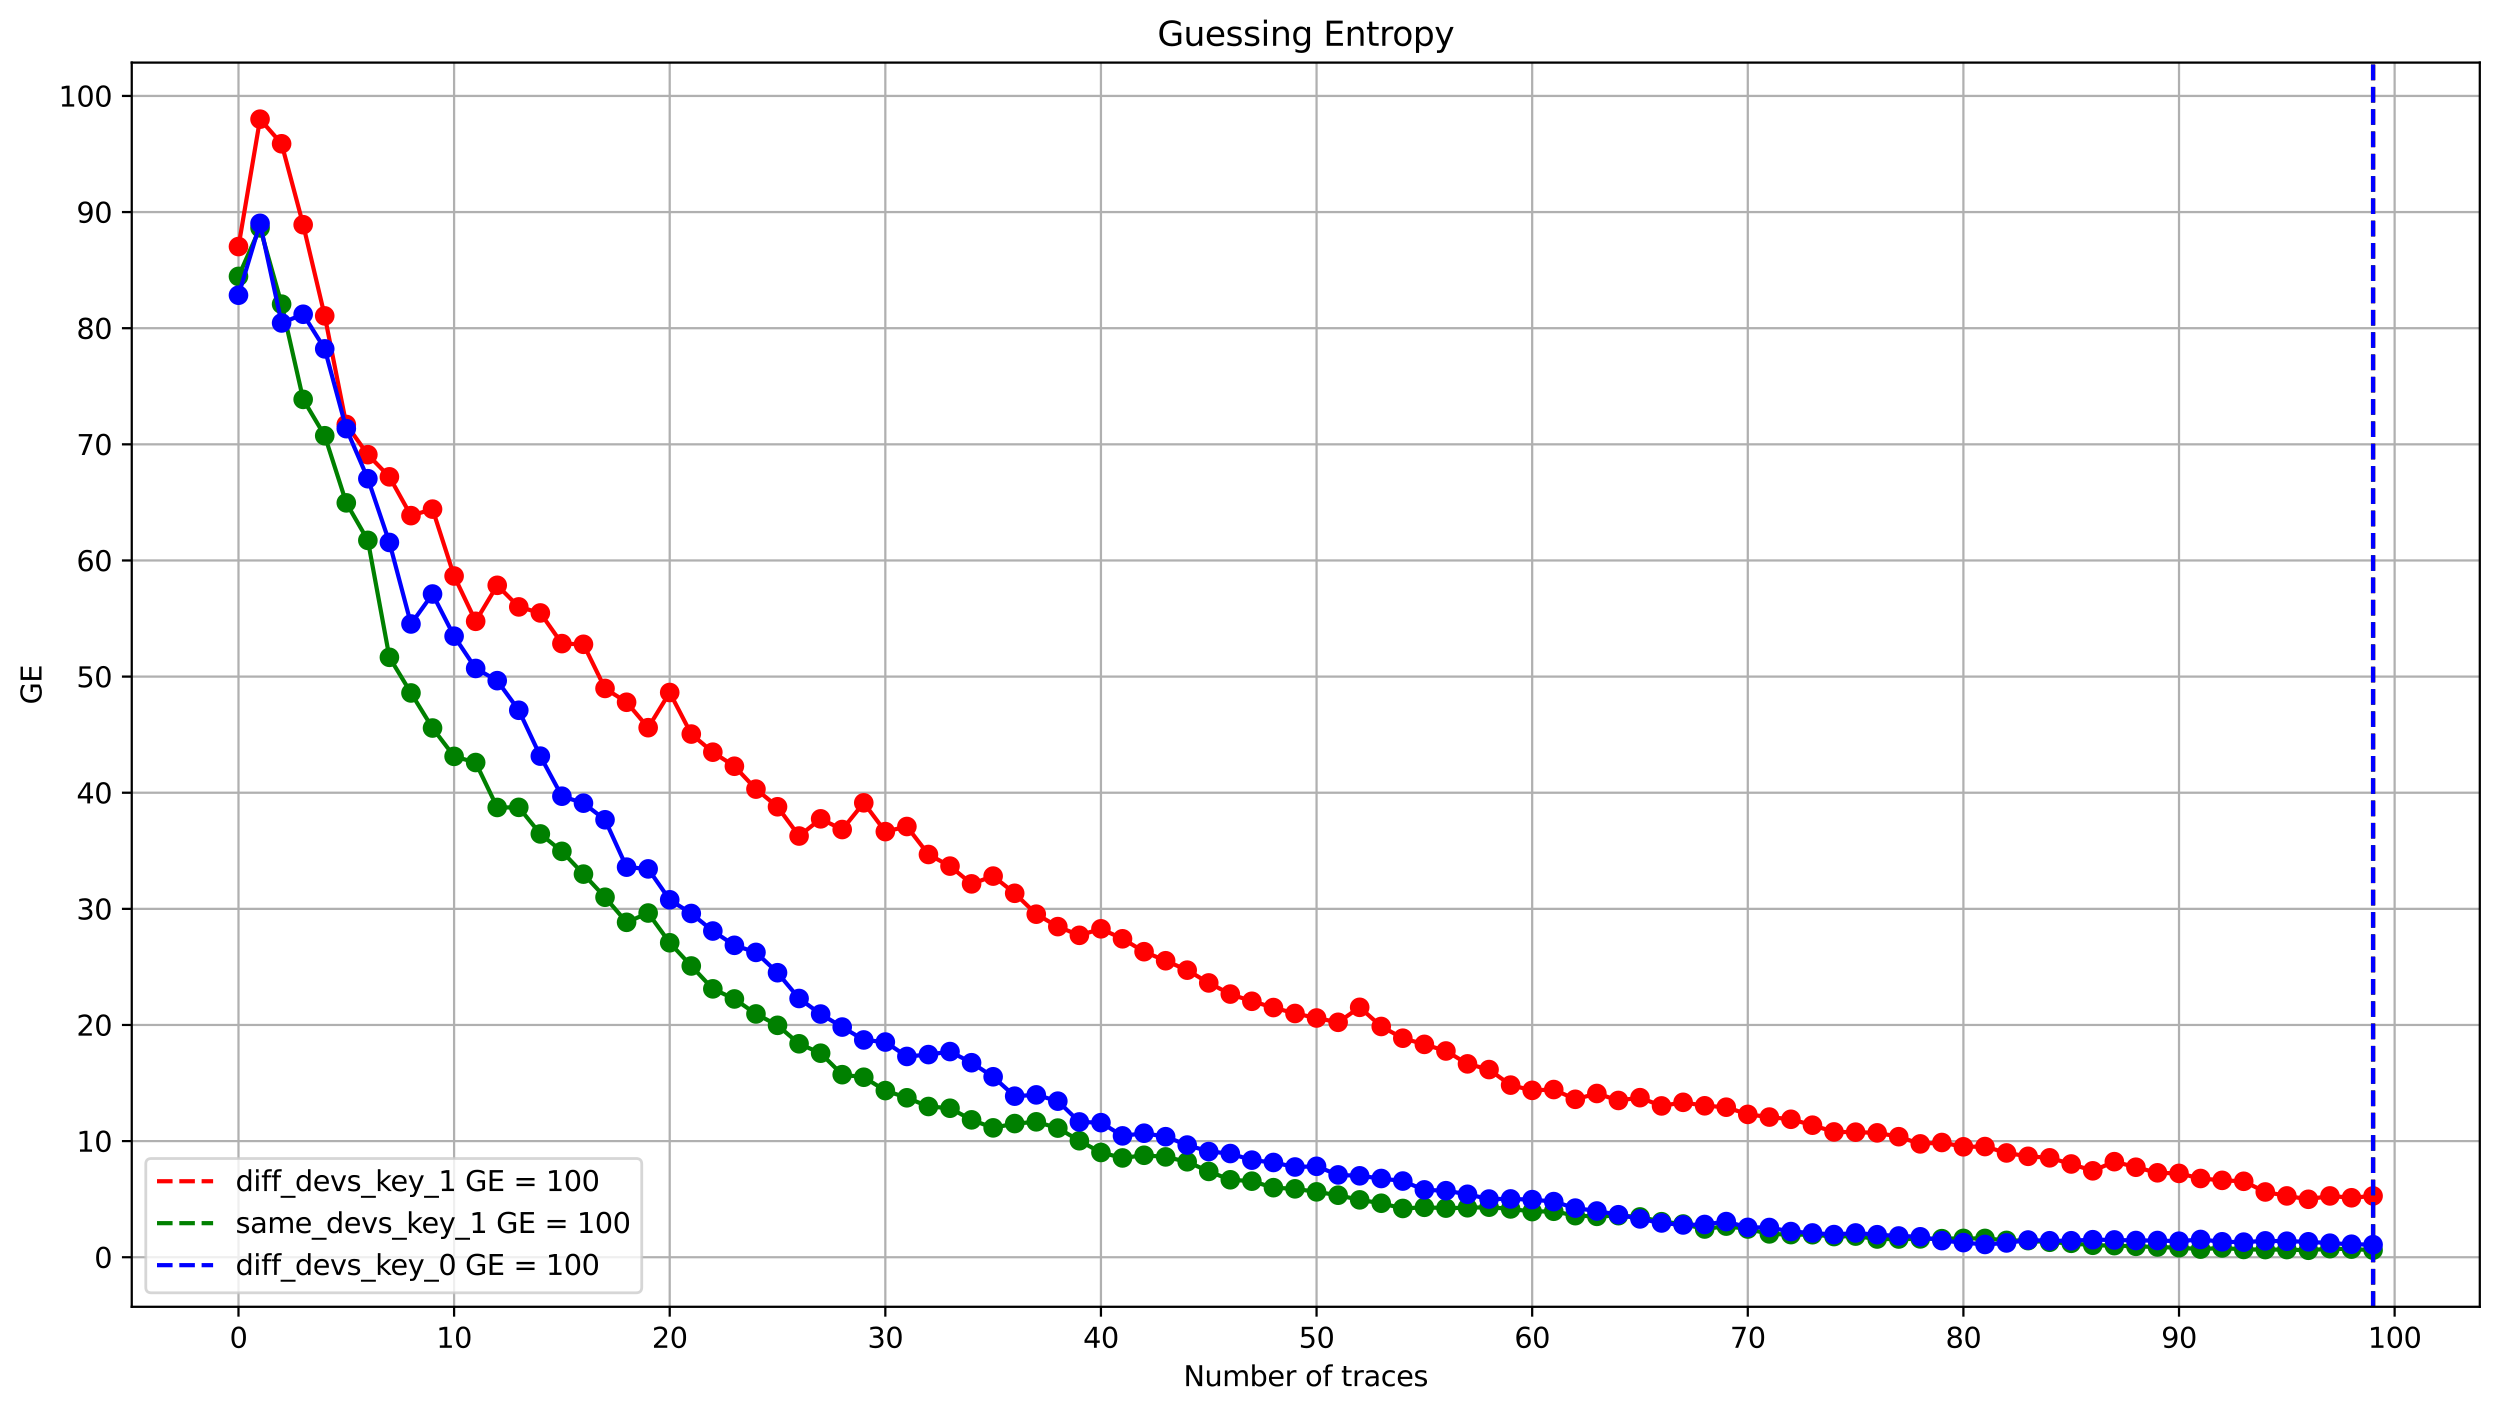 <?xml version="1.0" encoding="utf-8" standalone="no"?>
<!DOCTYPE svg PUBLIC "-//W3C//DTD SVG 1.1//EN"
  "http://www.w3.org/Graphics/SVG/1.1/DTD/svg11.dtd">
<svg xmlns:xlink="http://www.w3.org/1999/xlink" width="891.166pt" height="503.394pt" viewBox="0 0 891.166 503.394" xmlns="http://www.w3.org/2000/svg" version="1.1">
 <defs>
  <style type="text/css">*{stroke-linejoin: round; stroke-linecap: butt}</style>
 </defs>
 <g id="figure_1">
  <g id="patch_1">
   <path d="M 0 503.394 
L 891.166 503.394 
L 891.166 0 
L 0 0 
z
" style="fill: #ffffff"/>
  </g>
  <g id="axes_1">
   <g id="patch_2">
    <path d="M 46.966 465.838 
L 883.966 465.838 
L 883.966 22.318 
L 46.966 22.318 
z
" style="fill: #ffffff"/>
   </g>
   <g id="matplotlib.axis_1">
    <g id="xtick_1">
     <g id="line2d_1">
      <path d="M 85.011 465.838 
L 85.011 22.318 
" clip-path="url(#p8dcba2e887)" style="fill: none; stroke: #b0b0b0; stroke-width: 0.8; stroke-linecap: square"/>
     </g>
     <g id="line2d_2">
      <defs>
       <path id="mf174eee3cb" d="M 0 0 
L 0 3.5 
" style="stroke: #000000; stroke-width: 0.8"/>
      </defs>
      <g>
       <use xlink:href="#mf174eee3cb" x="85.011" y="465.838" style="stroke: #000000; stroke-width: 0.8"/>
      </g>
     </g>
     <g id="text_1">
      <!-- 0 -->
      <g transform="translate(81.83 480.437) scale(0.1 -0.1)">
       <defs>
        <path id="DejaVuSans-30" d="M 2034 4250 
Q 1547 4250 1301 3770 
Q 1056 3291 1056 2328 
Q 1056 1369 1301 889 
Q 1547 409 2034 409 
Q 2525 409 2770 889 
Q 3016 1369 3016 2328 
Q 3016 3291 2770 3770 
Q 2525 4250 2034 4250 
z
M 2034 4750 
Q 2819 4750 3233 4129 
Q 3647 3509 3647 2328 
Q 3647 1150 3233 529 
Q 2819 -91 2034 -91 
Q 1250 -91 836 529 
Q 422 1150 422 2328 
Q 422 3509 836 4129 
Q 1250 4750 2034 4750 
z
" transform="scale(0.016)"/>
       </defs>
       <use xlink:href="#DejaVuSans-30"/>
      </g>
     </g>
    </g>
    <g id="xtick_2">
     <g id="line2d_3">
      <path d="M 161.871 465.838 
L 161.871 22.318 
" clip-path="url(#p8dcba2e887)" style="fill: none; stroke: #b0b0b0; stroke-width: 0.8; stroke-linecap: square"/>
     </g>
     <g id="line2d_4">
      <g>
       <use xlink:href="#mf174eee3cb" x="161.871" y="465.838" style="stroke: #000000; stroke-width: 0.8"/>
      </g>
     </g>
     <g id="text_2">
      <!-- 10 -->
      <g transform="translate(155.508 480.437) scale(0.1 -0.1)">
       <defs>
        <path id="DejaVuSans-31" d="M 794 531 
L 1825 531 
L 1825 4091 
L 703 3866 
L 703 4441 
L 1819 4666 
L 2450 4666 
L 2450 531 
L 3481 531 
L 3481 0 
L 794 0 
L 794 531 
z
" transform="scale(0.016)"/>
       </defs>
       <use xlink:href="#DejaVuSans-31"/>
       <use xlink:href="#DejaVuSans-30" x="63.623"/>
      </g>
     </g>
    </g>
    <g id="xtick_3">
     <g id="line2d_5">
      <path d="M 238.73 465.838 
L 238.73 22.318 
" clip-path="url(#p8dcba2e887)" style="fill: none; stroke: #b0b0b0; stroke-width: 0.8; stroke-linecap: square"/>
     </g>
     <g id="line2d_6">
      <g>
       <use xlink:href="#mf174eee3cb" x="238.73" y="465.838" style="stroke: #000000; stroke-width: 0.8"/>
      </g>
     </g>
     <g id="text_3">
      <!-- 20 -->
      <g transform="translate(232.368 480.437) scale(0.1 -0.1)">
       <defs>
        <path id="DejaVuSans-32" d="M 1228 531 
L 3431 531 
L 3431 0 
L 469 0 
L 469 531 
Q 828 903 1448 1529 
Q 2069 2156 2228 2338 
Q 2531 2678 2651 2914 
Q 2772 3150 2772 3378 
Q 2772 3750 2511 3984 
Q 2250 4219 1831 4219 
Q 1534 4219 1204 4116 
Q 875 4013 500 3803 
L 500 4441 
Q 881 4594 1212 4672 
Q 1544 4750 1819 4750 
Q 2544 4750 2975 4387 
Q 3406 4025 3406 3419 
Q 3406 3131 3298 2873 
Q 3191 2616 2906 2266 
Q 2828 2175 2409 1742 
Q 1991 1309 1228 531 
z
" transform="scale(0.016)"/>
       </defs>
       <use xlink:href="#DejaVuSans-32"/>
       <use xlink:href="#DejaVuSans-30" x="63.623"/>
      </g>
     </g>
    </g>
    <g id="xtick_4">
     <g id="line2d_7">
      <path d="M 315.59 465.838 
L 315.59 22.318 
" clip-path="url(#p8dcba2e887)" style="fill: none; stroke: #b0b0b0; stroke-width: 0.8; stroke-linecap: square"/>
     </g>
     <g id="line2d_8">
      <g>
       <use xlink:href="#mf174eee3cb" x="315.59" y="465.838" style="stroke: #000000; stroke-width: 0.8"/>
      </g>
     </g>
     <g id="text_4">
      <!-- 30 -->
      <g transform="translate(309.227 480.437) scale(0.1 -0.1)">
       <defs>
        <path id="DejaVuSans-33" d="M 2597 2516 
Q 3050 2419 3304 2112 
Q 3559 1806 3559 1356 
Q 3559 666 3084 287 
Q 2609 -91 1734 -91 
Q 1441 -91 1130 -33 
Q 819 25 488 141 
L 488 750 
Q 750 597 1062 519 
Q 1375 441 1716 441 
Q 2309 441 2620 675 
Q 2931 909 2931 1356 
Q 2931 1769 2642 2001 
Q 2353 2234 1838 2234 
L 1294 2234 
L 1294 2753 
L 1863 2753 
Q 2328 2753 2575 2939 
Q 2822 3125 2822 3475 
Q 2822 3834 2567 4026 
Q 2313 4219 1838 4219 
Q 1578 4219 1281 4162 
Q 984 4106 628 3988 
L 628 4550 
Q 988 4650 1302 4700 
Q 1616 4750 1894 4750 
Q 2613 4750 3031 4423 
Q 3450 4097 3450 3541 
Q 3450 3153 3228 2886 
Q 3006 2619 2597 2516 
z
" transform="scale(0.016)"/>
       </defs>
       <use xlink:href="#DejaVuSans-33"/>
       <use xlink:href="#DejaVuSans-30" x="63.623"/>
      </g>
     </g>
    </g>
    <g id="xtick_5">
     <g id="line2d_9">
      <path d="M 392.449 465.838 
L 392.449 22.318 
" clip-path="url(#p8dcba2e887)" style="fill: none; stroke: #b0b0b0; stroke-width: 0.8; stroke-linecap: square"/>
     </g>
     <g id="line2d_10">
      <g>
       <use xlink:href="#mf174eee3cb" x="392.449" y="465.838" style="stroke: #000000; stroke-width: 0.8"/>
      </g>
     </g>
     <g id="text_5">
      <!-- 40 -->
      <g transform="translate(386.087 480.437) scale(0.1 -0.1)">
       <defs>
        <path id="DejaVuSans-34" d="M 2419 4116 
L 825 1625 
L 2419 1625 
L 2419 4116 
z
M 2253 4666 
L 3047 4666 
L 3047 1625 
L 3713 1625 
L 3713 1100 
L 3047 1100 
L 3047 0 
L 2419 0 
L 2419 1100 
L 313 1100 
L 313 1709 
L 2253 4666 
z
" transform="scale(0.016)"/>
       </defs>
       <use xlink:href="#DejaVuSans-34"/>
       <use xlink:href="#DejaVuSans-30" x="63.623"/>
      </g>
     </g>
    </g>
    <g id="xtick_6">
     <g id="line2d_11">
      <path d="M 469.309 465.838 
L 469.309 22.318 
" clip-path="url(#p8dcba2e887)" style="fill: none; stroke: #b0b0b0; stroke-width: 0.8; stroke-linecap: square"/>
     </g>
     <g id="line2d_12">
      <g>
       <use xlink:href="#mf174eee3cb" x="469.309" y="465.838" style="stroke: #000000; stroke-width: 0.8"/>
      </g>
     </g>
     <g id="text_6">
      <!-- 50 -->
      <g transform="translate(462.946 480.437) scale(0.1 -0.1)">
       <defs>
        <path id="DejaVuSans-35" d="M 691 4666 
L 3169 4666 
L 3169 4134 
L 1269 4134 
L 1269 2991 
Q 1406 3038 1543 3061 
Q 1681 3084 1819 3084 
Q 2600 3084 3056 2656 
Q 3513 2228 3513 1497 
Q 3513 744 3044 326 
Q 2575 -91 1722 -91 
Q 1428 -91 1123 -41 
Q 819 9 494 109 
L 494 744 
Q 775 591 1075 516 
Q 1375 441 1709 441 
Q 2250 441 2565 725 
Q 2881 1009 2881 1497 
Q 2881 1984 2565 2268 
Q 2250 2553 1709 2553 
Q 1456 2553 1204 2497 
Q 953 2441 691 2322 
L 691 4666 
z
" transform="scale(0.016)"/>
       </defs>
       <use xlink:href="#DejaVuSans-35"/>
       <use xlink:href="#DejaVuSans-30" x="63.623"/>
      </g>
     </g>
    </g>
    <g id="xtick_7">
     <g id="line2d_13">
      <path d="M 546.168 465.838 
L 546.168 22.318 
" clip-path="url(#p8dcba2e887)" style="fill: none; stroke: #b0b0b0; stroke-width: 0.8; stroke-linecap: square"/>
     </g>
     <g id="line2d_14">
      <g>
       <use xlink:href="#mf174eee3cb" x="546.168" y="465.838" style="stroke: #000000; stroke-width: 0.8"/>
      </g>
     </g>
     <g id="text_7">
      <!-- 60 -->
      <g transform="translate(539.806 480.437) scale(0.1 -0.1)">
       <defs>
        <path id="DejaVuSans-36" d="M 2113 2584 
Q 1688 2584 1439 2293 
Q 1191 2003 1191 1497 
Q 1191 994 1439 701 
Q 1688 409 2113 409 
Q 2538 409 2786 701 
Q 3034 994 3034 1497 
Q 3034 2003 2786 2293 
Q 2538 2584 2113 2584 
z
M 3366 4563 
L 3366 3988 
Q 3128 4100 2886 4159 
Q 2644 4219 2406 4219 
Q 1781 4219 1451 3797 
Q 1122 3375 1075 2522 
Q 1259 2794 1537 2939 
Q 1816 3084 2150 3084 
Q 2853 3084 3261 2657 
Q 3669 2231 3669 1497 
Q 3669 778 3244 343 
Q 2819 -91 2113 -91 
Q 1303 -91 875 529 
Q 447 1150 447 2328 
Q 447 3434 972 4092 
Q 1497 4750 2381 4750 
Q 2619 4750 2861 4703 
Q 3103 4656 3366 4563 
z
" transform="scale(0.016)"/>
       </defs>
       <use xlink:href="#DejaVuSans-36"/>
       <use xlink:href="#DejaVuSans-30" x="63.623"/>
      </g>
     </g>
    </g>
    <g id="xtick_8">
     <g id="line2d_15">
      <path d="M 623.028 465.838 
L 623.028 22.318 
" clip-path="url(#p8dcba2e887)" style="fill: none; stroke: #b0b0b0; stroke-width: 0.8; stroke-linecap: square"/>
     </g>
     <g id="line2d_16">
      <g>
       <use xlink:href="#mf174eee3cb" x="623.028" y="465.838" style="stroke: #000000; stroke-width: 0.8"/>
      </g>
     </g>
     <g id="text_8">
      <!-- 70 -->
      <g transform="translate(616.665 480.437) scale(0.1 -0.1)">
       <defs>
        <path id="DejaVuSans-37" d="M 525 4666 
L 3525 4666 
L 3525 4397 
L 1831 0 
L 1172 0 
L 2766 4134 
L 525 4134 
L 525 4666 
z
" transform="scale(0.016)"/>
       </defs>
       <use xlink:href="#DejaVuSans-37"/>
       <use xlink:href="#DejaVuSans-30" x="63.623"/>
      </g>
     </g>
    </g>
    <g id="xtick_9">
     <g id="line2d_17">
      <path d="M 699.887 465.838 
L 699.887 22.318 
" clip-path="url(#p8dcba2e887)" style="fill: none; stroke: #b0b0b0; stroke-width: 0.8; stroke-linecap: square"/>
     </g>
     <g id="line2d_18">
      <g>
       <use xlink:href="#mf174eee3cb" x="699.887" y="465.838" style="stroke: #000000; stroke-width: 0.8"/>
      </g>
     </g>
     <g id="text_9">
      <!-- 80 -->
      <g transform="translate(693.525 480.437) scale(0.1 -0.1)">
       <defs>
        <path id="DejaVuSans-38" d="M 2034 2216 
Q 1584 2216 1326 1975 
Q 1069 1734 1069 1313 
Q 1069 891 1326 650 
Q 1584 409 2034 409 
Q 2484 409 2743 651 
Q 3003 894 3003 1313 
Q 3003 1734 2745 1975 
Q 2488 2216 2034 2216 
z
M 1403 2484 
Q 997 2584 770 2862 
Q 544 3141 544 3541 
Q 544 4100 942 4425 
Q 1341 4750 2034 4750 
Q 2731 4750 3128 4425 
Q 3525 4100 3525 3541 
Q 3525 3141 3298 2862 
Q 3072 2584 2669 2484 
Q 3125 2378 3379 2068 
Q 3634 1759 3634 1313 
Q 3634 634 3220 271 
Q 2806 -91 2034 -91 
Q 1263 -91 848 271 
Q 434 634 434 1313 
Q 434 1759 690 2068 
Q 947 2378 1403 2484 
z
M 1172 3481 
Q 1172 3119 1398 2916 
Q 1625 2713 2034 2713 
Q 2441 2713 2670 2916 
Q 2900 3119 2900 3481 
Q 2900 3844 2670 4047 
Q 2441 4250 2034 4250 
Q 1625 4250 1398 4047 
Q 1172 3844 1172 3481 
z
" transform="scale(0.016)"/>
       </defs>
       <use xlink:href="#DejaVuSans-38"/>
       <use xlink:href="#DejaVuSans-30" x="63.623"/>
      </g>
     </g>
    </g>
    <g id="xtick_10">
     <g id="line2d_19">
      <path d="M 776.747 465.838 
L 776.747 22.318 
" clip-path="url(#p8dcba2e887)" style="fill: none; stroke: #b0b0b0; stroke-width: 0.8; stroke-linecap: square"/>
     </g>
     <g id="line2d_20">
      <g>
       <use xlink:href="#mf174eee3cb" x="776.747" y="465.838" style="stroke: #000000; stroke-width: 0.8"/>
      </g>
     </g>
     <g id="text_10">
      <!-- 90 -->
      <g transform="translate(770.384 480.437) scale(0.1 -0.1)">
       <defs>
        <path id="DejaVuSans-39" d="M 703 97 
L 703 672 
Q 941 559 1184 500 
Q 1428 441 1663 441 
Q 2288 441 2617 861 
Q 2947 1281 2994 2138 
Q 2813 1869 2534 1725 
Q 2256 1581 1919 1581 
Q 1219 1581 811 2004 
Q 403 2428 403 3163 
Q 403 3881 828 4315 
Q 1253 4750 1959 4750 
Q 2769 4750 3195 4129 
Q 3622 3509 3622 2328 
Q 3622 1225 3098 567 
Q 2575 -91 1691 -91 
Q 1453 -91 1209 -44 
Q 966 3 703 97 
z
M 1959 2075 
Q 2384 2075 2632 2365 
Q 2881 2656 2881 3163 
Q 2881 3666 2632 3958 
Q 2384 4250 1959 4250 
Q 1534 4250 1286 3958 
Q 1038 3666 1038 3163 
Q 1038 2656 1286 2365 
Q 1534 2075 1959 2075 
z
" transform="scale(0.016)"/>
       </defs>
       <use xlink:href="#DejaVuSans-39"/>
       <use xlink:href="#DejaVuSans-30" x="63.623"/>
      </g>
     </g>
    </g>
    <g id="xtick_11">
     <g id="line2d_21">
      <path d="M 853.606 465.838 
L 853.606 22.318 
" clip-path="url(#p8dcba2e887)" style="fill: none; stroke: #b0b0b0; stroke-width: 0.8; stroke-linecap: square"/>
     </g>
     <g id="line2d_22">
      <g>
       <use xlink:href="#mf174eee3cb" x="853.606" y="465.838" style="stroke: #000000; stroke-width: 0.8"/>
      </g>
     </g>
     <g id="text_11">
      <!-- 100 -->
      <g transform="translate(844.062 480.437) scale(0.1 -0.1)">
       <use xlink:href="#DejaVuSans-31"/>
       <use xlink:href="#DejaVuSans-30" x="63.623"/>
       <use xlink:href="#DejaVuSans-30" x="127.246"/>
      </g>
     </g>
    </g>
    <g id="text_12">
     <!-- Number of traces -->
     <g transform="translate(421.872 494.115) scale(0.1 -0.1)">
      <defs>
       <path id="DejaVuSans-4e" d="M 628 4666 
L 1478 4666 
L 3547 763 
L 3547 4666 
L 4159 4666 
L 4159 0 
L 3309 0 
L 1241 3903 
L 1241 0 
L 628 0 
L 628 4666 
z
" transform="scale(0.016)"/>
       <path id="DejaVuSans-75" d="M 544 1381 
L 544 3500 
L 1119 3500 
L 1119 1403 
Q 1119 906 1312 657 
Q 1506 409 1894 409 
Q 2359 409 2629 706 
Q 2900 1003 2900 1516 
L 2900 3500 
L 3475 3500 
L 3475 0 
L 2900 0 
L 2900 538 
Q 2691 219 2414 64 
Q 2138 -91 1772 -91 
Q 1169 -91 856 284 
Q 544 659 544 1381 
z
M 1991 3584 
L 1991 3584 
z
" transform="scale(0.016)"/>
       <path id="DejaVuSans-6d" d="M 3328 2828 
Q 3544 3216 3844 3400 
Q 4144 3584 4550 3584 
Q 5097 3584 5394 3201 
Q 5691 2819 5691 2113 
L 5691 0 
L 5113 0 
L 5113 2094 
Q 5113 2597 4934 2840 
Q 4756 3084 4391 3084 
Q 3944 3084 3684 2787 
Q 3425 2491 3425 1978 
L 3425 0 
L 2847 0 
L 2847 2094 
Q 2847 2600 2669 2842 
Q 2491 3084 2119 3084 
Q 1678 3084 1418 2786 
Q 1159 2488 1159 1978 
L 1159 0 
L 581 0 
L 581 3500 
L 1159 3500 
L 1159 2956 
Q 1356 3278 1631 3431 
Q 1906 3584 2284 3584 
Q 2666 3584 2933 3390 
Q 3200 3197 3328 2828 
z
" transform="scale(0.016)"/>
       <path id="DejaVuSans-62" d="M 3116 1747 
Q 3116 2381 2855 2742 
Q 2594 3103 2138 3103 
Q 1681 3103 1420 2742 
Q 1159 2381 1159 1747 
Q 1159 1113 1420 752 
Q 1681 391 2138 391 
Q 2594 391 2855 752 
Q 3116 1113 3116 1747 
z
M 1159 2969 
Q 1341 3281 1617 3432 
Q 1894 3584 2278 3584 
Q 2916 3584 3314 3078 
Q 3713 2572 3713 1747 
Q 3713 922 3314 415 
Q 2916 -91 2278 -91 
Q 1894 -91 1617 61 
Q 1341 213 1159 525 
L 1159 0 
L 581 0 
L 581 4863 
L 1159 4863 
L 1159 2969 
z
" transform="scale(0.016)"/>
       <path id="DejaVuSans-65" d="M 3597 1894 
L 3597 1613 
L 953 1613 
Q 991 1019 1311 708 
Q 1631 397 2203 397 
Q 2534 397 2845 478 
Q 3156 559 3463 722 
L 3463 178 
Q 3153 47 2828 -22 
Q 2503 -91 2169 -91 
Q 1331 -91 842 396 
Q 353 884 353 1716 
Q 353 2575 817 3079 
Q 1281 3584 2069 3584 
Q 2775 3584 3186 3129 
Q 3597 2675 3597 1894 
z
M 3022 2063 
Q 3016 2534 2758 2815 
Q 2500 3097 2075 3097 
Q 1594 3097 1305 2825 
Q 1016 2553 972 2059 
L 3022 2063 
z
" transform="scale(0.016)"/>
       <path id="DejaVuSans-72" d="M 2631 2963 
Q 2534 3019 2420 3045 
Q 2306 3072 2169 3072 
Q 1681 3072 1420 2755 
Q 1159 2438 1159 1844 
L 1159 0 
L 581 0 
L 581 3500 
L 1159 3500 
L 1159 2956 
Q 1341 3275 1631 3429 
Q 1922 3584 2338 3584 
Q 2397 3584 2469 3576 
Q 2541 3569 2628 3553 
L 2631 2963 
z
" transform="scale(0.016)"/>
       <path id="DejaVuSans-20" transform="scale(0.016)"/>
       <path id="DejaVuSans-6f" d="M 1959 3097 
Q 1497 3097 1228 2736 
Q 959 2375 959 1747 
Q 959 1119 1226 758 
Q 1494 397 1959 397 
Q 2419 397 2687 759 
Q 2956 1122 2956 1747 
Q 2956 2369 2687 2733 
Q 2419 3097 1959 3097 
z
M 1959 3584 
Q 2709 3584 3137 3096 
Q 3566 2609 3566 1747 
Q 3566 888 3137 398 
Q 2709 -91 1959 -91 
Q 1206 -91 779 398 
Q 353 888 353 1747 
Q 353 2609 779 3096 
Q 1206 3584 1959 3584 
z
" transform="scale(0.016)"/>
       <path id="DejaVuSans-66" d="M 2375 4863 
L 2375 4384 
L 1825 4384 
Q 1516 4384 1395 4259 
Q 1275 4134 1275 3809 
L 1275 3500 
L 2222 3500 
L 2222 3053 
L 1275 3053 
L 1275 0 
L 697 0 
L 697 3053 
L 147 3053 
L 147 3500 
L 697 3500 
L 697 3744 
Q 697 4328 969 4595 
Q 1241 4863 1831 4863 
L 2375 4863 
z
" transform="scale(0.016)"/>
       <path id="DejaVuSans-74" d="M 1172 4494 
L 1172 3500 
L 2356 3500 
L 2356 3053 
L 1172 3053 
L 1172 1153 
Q 1172 725 1289 603 
Q 1406 481 1766 481 
L 2356 481 
L 2356 0 
L 1766 0 
Q 1100 0 847 248 
Q 594 497 594 1153 
L 594 3053 
L 172 3053 
L 172 3500 
L 594 3500 
L 594 4494 
L 1172 4494 
z
" transform="scale(0.016)"/>
       <path id="DejaVuSans-61" d="M 2194 1759 
Q 1497 1759 1228 1600 
Q 959 1441 959 1056 
Q 959 750 1161 570 
Q 1363 391 1709 391 
Q 2188 391 2477 730 
Q 2766 1069 2766 1631 
L 2766 1759 
L 2194 1759 
z
M 3341 1997 
L 3341 0 
L 2766 0 
L 2766 531 
Q 2569 213 2275 61 
Q 1981 -91 1556 -91 
Q 1019 -91 701 211 
Q 384 513 384 1019 
Q 384 1609 779 1909 
Q 1175 2209 1959 2209 
L 2766 2209 
L 2766 2266 
Q 2766 2663 2505 2880 
Q 2244 3097 1772 3097 
Q 1472 3097 1187 3025 
Q 903 2953 641 2809 
L 641 3341 
Q 956 3463 1253 3523 
Q 1550 3584 1831 3584 
Q 2591 3584 2966 3190 
Q 3341 2797 3341 1997 
z
" transform="scale(0.016)"/>
       <path id="DejaVuSans-63" d="M 3122 3366 
L 3122 2828 
Q 2878 2963 2633 3030 
Q 2388 3097 2138 3097 
Q 1578 3097 1268 2742 
Q 959 2388 959 1747 
Q 959 1106 1268 751 
Q 1578 397 2138 397 
Q 2388 397 2633 464 
Q 2878 531 3122 666 
L 3122 134 
Q 2881 22 2623 -34 
Q 2366 -91 2075 -91 
Q 1284 -91 818 406 
Q 353 903 353 1747 
Q 353 2603 823 3093 
Q 1294 3584 2113 3584 
Q 2378 3584 2631 3529 
Q 2884 3475 3122 3366 
z
" transform="scale(0.016)"/>
       <path id="DejaVuSans-73" d="M 2834 3397 
L 2834 2853 
Q 2591 2978 2328 3040 
Q 2066 3103 1784 3103 
Q 1356 3103 1142 2972 
Q 928 2841 928 2578 
Q 928 2378 1081 2264 
Q 1234 2150 1697 2047 
L 1894 2003 
Q 2506 1872 2764 1633 
Q 3022 1394 3022 966 
Q 3022 478 2636 193 
Q 2250 -91 1575 -91 
Q 1294 -91 989 -36 
Q 684 19 347 128 
L 347 722 
Q 666 556 975 473 
Q 1284 391 1588 391 
Q 1994 391 2212 530 
Q 2431 669 2431 922 
Q 2431 1156 2273 1281 
Q 2116 1406 1581 1522 
L 1381 1569 
Q 847 1681 609 1914 
Q 372 2147 372 2553 
Q 372 3047 722 3315 
Q 1072 3584 1716 3584 
Q 2034 3584 2315 3537 
Q 2597 3491 2834 3397 
z
" transform="scale(0.016)"/>
      </defs>
      <use xlink:href="#DejaVuSans-4e"/>
      <use xlink:href="#DejaVuSans-75" x="74.805"/>
      <use xlink:href="#DejaVuSans-6d" x="138.184"/>
      <use xlink:href="#DejaVuSans-62" x="235.596"/>
      <use xlink:href="#DejaVuSans-65" x="299.072"/>
      <use xlink:href="#DejaVuSans-72" x="360.596"/>
      <use xlink:href="#DejaVuSans-20" x="401.709"/>
      <use xlink:href="#DejaVuSans-6f" x="433.496"/>
      <use xlink:href="#DejaVuSans-66" x="494.678"/>
      <use xlink:href="#DejaVuSans-20" x="529.883"/>
      <use xlink:href="#DejaVuSans-74" x="561.67"/>
      <use xlink:href="#DejaVuSans-72" x="600.879"/>
      <use xlink:href="#DejaVuSans-61" x="641.992"/>
      <use xlink:href="#DejaVuSans-63" x="703.271"/>
      <use xlink:href="#DejaVuSans-65" x="758.252"/>
      <use xlink:href="#DejaVuSans-73" x="819.775"/>
     </g>
    </g>
   </g>
   <g id="matplotlib.axis_2">
    <g id="ytick_1">
     <g id="line2d_23">
      <path d="M 46.966 448.162 
L 883.966 448.162 
" clip-path="url(#p8dcba2e887)" style="fill: none; stroke: #b0b0b0; stroke-width: 0.8; stroke-linecap: square"/>
     </g>
     <g id="line2d_24">
      <defs>
       <path id="mba3ef253d7" d="M 0 0 
L -3.5 0 
" style="stroke: #000000; stroke-width: 0.8"/>
      </defs>
      <g>
       <use xlink:href="#mba3ef253d7" x="46.966" y="448.162" style="stroke: #000000; stroke-width: 0.8"/>
      </g>
     </g>
     <g id="text_13">
      <!-- 0 -->
      <g transform="translate(33.603 451.961) scale(0.1 -0.1)">
       <use xlink:href="#DejaVuSans-30"/>
      </g>
     </g>
    </g>
    <g id="ytick_2">
     <g id="line2d_25">
      <path d="M 46.966 406.766 
L 883.966 406.766 
" clip-path="url(#p8dcba2e887)" style="fill: none; stroke: #b0b0b0; stroke-width: 0.8; stroke-linecap: square"/>
     </g>
     <g id="line2d_26">
      <g>
       <use xlink:href="#mba3ef253d7" x="46.966" y="406.766" style="stroke: #000000; stroke-width: 0.8"/>
      </g>
     </g>
     <g id="text_14">
      <!-- 10 -->
      <g transform="translate(27.241 410.565) scale(0.1 -0.1)">
       <use xlink:href="#DejaVuSans-31"/>
       <use xlink:href="#DejaVuSans-30" x="63.623"/>
      </g>
     </g>
    </g>
    <g id="ytick_3">
     <g id="line2d_27">
      <path d="M 46.966 365.369 
L 883.966 365.369 
" clip-path="url(#p8dcba2e887)" style="fill: none; stroke: #b0b0b0; stroke-width: 0.8; stroke-linecap: square"/>
     </g>
     <g id="line2d_28">
      <g>
       <use xlink:href="#mba3ef253d7" x="46.966" y="365.369" style="stroke: #000000; stroke-width: 0.8"/>
      </g>
     </g>
     <g id="text_15">
      <!-- 20 -->
      <g transform="translate(27.241 369.169) scale(0.1 -0.1)">
       <use xlink:href="#DejaVuSans-32"/>
       <use xlink:href="#DejaVuSans-30" x="63.623"/>
      </g>
     </g>
    </g>
    <g id="ytick_4">
     <g id="line2d_29">
      <path d="M 46.966 323.973 
L 883.966 323.973 
" clip-path="url(#p8dcba2e887)" style="fill: none; stroke: #b0b0b0; stroke-width: 0.8; stroke-linecap: square"/>
     </g>
     <g id="line2d_30">
      <g>
       <use xlink:href="#mba3ef253d7" x="46.966" y="323.973" style="stroke: #000000; stroke-width: 0.8"/>
      </g>
     </g>
     <g id="text_16">
      <!-- 30 -->
      <g transform="translate(27.241 327.772) scale(0.1 -0.1)">
       <use xlink:href="#DejaVuSans-33"/>
       <use xlink:href="#DejaVuSans-30" x="63.623"/>
      </g>
     </g>
    </g>
    <g id="ytick_5">
     <g id="line2d_31">
      <path d="M 46.966 282.577 
L 883.966 282.577 
" clip-path="url(#p8dcba2e887)" style="fill: none; stroke: #b0b0b0; stroke-width: 0.8; stroke-linecap: square"/>
     </g>
     <g id="line2d_32">
      <g>
       <use xlink:href="#mba3ef253d7" x="46.966" y="282.577" style="stroke: #000000; stroke-width: 0.8"/>
      </g>
     </g>
     <g id="text_17">
      <!-- 40 -->
      <g transform="translate(27.241 286.376) scale(0.1 -0.1)">
       <use xlink:href="#DejaVuSans-34"/>
       <use xlink:href="#DejaVuSans-30" x="63.623"/>
      </g>
     </g>
    </g>
    <g id="ytick_6">
     <g id="line2d_33">
      <path d="M 46.966 241.18 
L 883.966 241.18 
" clip-path="url(#p8dcba2e887)" style="fill: none; stroke: #b0b0b0; stroke-width: 0.8; stroke-linecap: square"/>
     </g>
     <g id="line2d_34">
      <g>
       <use xlink:href="#mba3ef253d7" x="46.966" y="241.18" style="stroke: #000000; stroke-width: 0.8"/>
      </g>
     </g>
     <g id="text_18">
      <!-- 50 -->
      <g transform="translate(27.241 244.98) scale(0.1 -0.1)">
       <use xlink:href="#DejaVuSans-35"/>
       <use xlink:href="#DejaVuSans-30" x="63.623"/>
      </g>
     </g>
    </g>
    <g id="ytick_7">
     <g id="line2d_35">
      <path d="M 46.966 199.784 
L 883.966 199.784 
" clip-path="url(#p8dcba2e887)" style="fill: none; stroke: #b0b0b0; stroke-width: 0.8; stroke-linecap: square"/>
     </g>
     <g id="line2d_36">
      <g>
       <use xlink:href="#mba3ef253d7" x="46.966" y="199.784" style="stroke: #000000; stroke-width: 0.8"/>
      </g>
     </g>
     <g id="text_19">
      <!-- 60 -->
      <g transform="translate(27.241 203.583) scale(0.1 -0.1)">
       <use xlink:href="#DejaVuSans-36"/>
       <use xlink:href="#DejaVuSans-30" x="63.623"/>
      </g>
     </g>
    </g>
    <g id="ytick_8">
     <g id="line2d_37">
      <path d="M 46.966 158.388 
L 883.966 158.388 
" clip-path="url(#p8dcba2e887)" style="fill: none; stroke: #b0b0b0; stroke-width: 0.8; stroke-linecap: square"/>
     </g>
     <g id="line2d_38">
      <g>
       <use xlink:href="#mba3ef253d7" x="46.966" y="158.388" style="stroke: #000000; stroke-width: 0.8"/>
      </g>
     </g>
     <g id="text_20">
      <!-- 70 -->
      <g transform="translate(27.241 162.187) scale(0.1 -0.1)">
       <use xlink:href="#DejaVuSans-37"/>
       <use xlink:href="#DejaVuSans-30" x="63.623"/>
      </g>
     </g>
    </g>
    <g id="ytick_9">
     <g id="line2d_39">
      <path d="M 46.966 116.991 
L 883.966 116.991 
" clip-path="url(#p8dcba2e887)" style="fill: none; stroke: #b0b0b0; stroke-width: 0.8; stroke-linecap: square"/>
     </g>
     <g id="line2d_40">
      <g>
       <use xlink:href="#mba3ef253d7" x="46.966" y="116.991" style="stroke: #000000; stroke-width: 0.8"/>
      </g>
     </g>
     <g id="text_21">
      <!-- 80 -->
      <g transform="translate(27.241 120.791) scale(0.1 -0.1)">
       <use xlink:href="#DejaVuSans-38"/>
       <use xlink:href="#DejaVuSans-30" x="63.623"/>
      </g>
     </g>
    </g>
    <g id="ytick_10">
     <g id="line2d_41">
      <path d="M 46.966 75.595 
L 883.966 75.595 
" clip-path="url(#p8dcba2e887)" style="fill: none; stroke: #b0b0b0; stroke-width: 0.8; stroke-linecap: square"/>
     </g>
     <g id="line2d_42">
      <g>
       <use xlink:href="#mba3ef253d7" x="46.966" y="75.595" style="stroke: #000000; stroke-width: 0.8"/>
      </g>
     </g>
     <g id="text_22">
      <!-- 90 -->
      <g transform="translate(27.241 79.394) scale(0.1 -0.1)">
       <use xlink:href="#DejaVuSans-39"/>
       <use xlink:href="#DejaVuSans-30" x="63.623"/>
      </g>
     </g>
    </g>
    <g id="ytick_11">
     <g id="line2d_43">
      <path d="M 46.966 34.199 
L 883.966 34.199 
" clip-path="url(#p8dcba2e887)" style="fill: none; stroke: #b0b0b0; stroke-width: 0.8; stroke-linecap: square"/>
     </g>
     <g id="line2d_44">
      <g>
       <use xlink:href="#mba3ef253d7" x="46.966" y="34.199" style="stroke: #000000; stroke-width: 0.8"/>
      </g>
     </g>
     <g id="text_23">
      <!-- 100 -->
      <g transform="translate(20.878 37.998) scale(0.1 -0.1)">
       <use xlink:href="#DejaVuSans-31"/>
       <use xlink:href="#DejaVuSans-30" x="63.623"/>
       <use xlink:href="#DejaVuSans-30" x="127.246"/>
      </g>
     </g>
    </g>
    <g id="text_24">
     <!-- GE -->
     <g transform="translate(14.798 251.112) rotate(-90) scale(0.1 -0.1)">
      <defs>
       <path id="DejaVuSans-47" d="M 3809 666 
L 3809 1919 
L 2778 1919 
L 2778 2438 
L 4434 2438 
L 4434 434 
Q 4069 175 3628 42 
Q 3188 -91 2688 -91 
Q 1594 -91 976 548 
Q 359 1188 359 2328 
Q 359 3472 976 4111 
Q 1594 4750 2688 4750 
Q 3144 4750 3555 4637 
Q 3966 4525 4313 4306 
L 4313 3634 
Q 3963 3931 3569 4081 
Q 3175 4231 2741 4231 
Q 1884 4231 1454 3753 
Q 1025 3275 1025 2328 
Q 1025 1384 1454 906 
Q 1884 428 2741 428 
Q 3075 428 3337 486 
Q 3600 544 3809 666 
z
" transform="scale(0.016)"/>
       <path id="DejaVuSans-45" d="M 628 4666 
L 3578 4666 
L 3578 4134 
L 1259 4134 
L 1259 2753 
L 3481 2753 
L 3481 2222 
L 1259 2222 
L 1259 531 
L 3634 531 
L 3634 0 
L 628 0 
L 628 4666 
z
" transform="scale(0.016)"/>
      </defs>
      <use xlink:href="#DejaVuSans-47"/>
      <use xlink:href="#DejaVuSans-45" x="77.49"/>
     </g>
    </g>
   </g>
   <g id="line2d_45">
    <path d="M 845.92 465.838 
L 845.92 22.318 
" clip-path="url(#p8dcba2e887)" style="fill: none; stroke-dasharray: 5.55,2.4; stroke-dashoffset: 0; stroke: #ff0000; stroke-width: 1.5"/>
   </g>
   <g id="line2d_46">
    <path d="M 85.011 87.89 
L 92.697 42.478 
L 100.383 51.254 
L 108.069 80.107 
L 115.755 112.603 
L 123.441 151.309 
L 131.127 162.072 
L 138.813 169.979 
L 146.499 183.805 
L 154.185 181.487 
L 161.871 205.331 
L 169.557 221.476 
L 177.242 208.643 
L 184.928 216.343 
L 192.614 218.495 
L 200.3 229.424 
L 207.986 229.672 
L 215.672 245.403 
L 223.358 250.329 
L 231.044 259.395 
L 238.73 246.852 
L 246.416 261.672 
L 254.102 268.129 
L 261.788 273.138 
L 269.474 281.293 
L 277.16 287.586 
L 284.846 298.018 
L 292.532 291.891 
L 300.218 295.699 
L 307.904 286.178 
L 315.59 296.444 
L 323.276 294.623 
L 330.961 304.6 
L 338.647 308.739 
L 346.333 315.073 
L 354.019 312.299 
L 361.705 318.426 
L 369.391 325.877 
L 377.077 330.307 
L 384.763 333.411 
L 392.449 331.093 
L 400.135 334.653 
L 407.821 339.248 
L 415.507 342.477 
L 423.193 345.83 
L 430.879 350.384 
L 438.565 354.358 
L 446.251 356.924 
L 453.937 359.16 
L 461.623 361.271 
L 469.309 362.886 
L 476.995 364.417 
L 484.681 359.077 
L 492.366 365.907 
L 500.052 370.088 
L 507.738 372.282 
L 515.424 374.642 
L 523.11 379.237 
L 530.796 381.265 
L 538.482 386.813 
L 546.168 388.675 
L 553.854 388.386 
L 561.54 391.863 
L 569.226 389.793 
L 576.912 392.277 
L 584.598 391.283 
L 592.284 394.223 
L 599.97 392.939 
L 607.656 394.181 
L 615.342 394.678 
L 623.028 397.244 
L 630.714 398.197 
L 638.4 398.983 
L 646.085 401.094 
L 653.771 403.495 
L 661.457 403.578 
L 669.143 403.826 
L 676.829 405.193 
L 684.515 407.759 
L 692.201 407.262 
L 699.887 408.794 
L 707.573 408.711 
L 715.259 410.988 
L 722.945 412.189 
L 730.631 412.727 
L 738.317 414.921 
L 746.003 417.363 
L 753.689 414.093 
L 761.375 416.08 
L 769.061 418.067 
L 776.747 418.274 
L 784.433 420.095 
L 792.119 420.758 
L 799.804 421.089 
L 807.49 424.897 
L 815.176 426.305 
L 822.862 427.505 
L 830.548 426.305 
L 838.234 426.967 
L 845.92 426.305 
" clip-path="url(#p8dcba2e887)" style="fill: none; stroke: #ff0000; stroke-width: 1.5; stroke-linecap: square"/>
    <defs>
     <path id="maae96f0f09" d="M 0 3 
C 0.796 3 1.559 2.684 2.121 2.121 
C 2.684 1.559 3 0.796 3 0 
C 3 -0.796 2.684 -1.559 2.121 -2.121 
C 1.559 -2.684 0.796 -3 0 -3 
C -0.796 -3 -1.559 -2.684 -2.121 -2.121 
C -2.684 -1.559 -3 -0.796 -3 0 
C -3 0.796 -2.684 1.559 -2.121 2.121 
C -1.559 2.684 -0.796 3 0 3 
z
" style="stroke: #ff0000"/>
    </defs>
    <g clip-path="url(#p8dcba2e887)">
     <use xlink:href="#maae96f0f09" x="85.011" y="87.89" style="fill: #ff0000; stroke: #ff0000"/>
     <use xlink:href="#maae96f0f09" x="92.697" y="42.478" style="fill: #ff0000; stroke: #ff0000"/>
     <use xlink:href="#maae96f0f09" x="100.383" y="51.254" style="fill: #ff0000; stroke: #ff0000"/>
     <use xlink:href="#maae96f0f09" x="108.069" y="80.107" style="fill: #ff0000; stroke: #ff0000"/>
     <use xlink:href="#maae96f0f09" x="115.755" y="112.603" style="fill: #ff0000; stroke: #ff0000"/>
     <use xlink:href="#maae96f0f09" x="123.441" y="151.309" style="fill: #ff0000; stroke: #ff0000"/>
     <use xlink:href="#maae96f0f09" x="131.127" y="162.072" style="fill: #ff0000; stroke: #ff0000"/>
     <use xlink:href="#maae96f0f09" x="138.813" y="169.979" style="fill: #ff0000; stroke: #ff0000"/>
     <use xlink:href="#maae96f0f09" x="146.499" y="183.805" style="fill: #ff0000; stroke: #ff0000"/>
     <use xlink:href="#maae96f0f09" x="154.185" y="181.487" style="fill: #ff0000; stroke: #ff0000"/>
     <use xlink:href="#maae96f0f09" x="161.871" y="205.331" style="fill: #ff0000; stroke: #ff0000"/>
     <use xlink:href="#maae96f0f09" x="169.557" y="221.476" style="fill: #ff0000; stroke: #ff0000"/>
     <use xlink:href="#maae96f0f09" x="177.242" y="208.643" style="fill: #ff0000; stroke: #ff0000"/>
     <use xlink:href="#maae96f0f09" x="184.928" y="216.343" style="fill: #ff0000; stroke: #ff0000"/>
     <use xlink:href="#maae96f0f09" x="192.614" y="218.495" style="fill: #ff0000; stroke: #ff0000"/>
     <use xlink:href="#maae96f0f09" x="200.3" y="229.424" style="fill: #ff0000; stroke: #ff0000"/>
     <use xlink:href="#maae96f0f09" x="207.986" y="229.672" style="fill: #ff0000; stroke: #ff0000"/>
     <use xlink:href="#maae96f0f09" x="215.672" y="245.403" style="fill: #ff0000; stroke: #ff0000"/>
     <use xlink:href="#maae96f0f09" x="223.358" y="250.329" style="fill: #ff0000; stroke: #ff0000"/>
     <use xlink:href="#maae96f0f09" x="231.044" y="259.395" style="fill: #ff0000; stroke: #ff0000"/>
     <use xlink:href="#maae96f0f09" x="238.73" y="246.852" style="fill: #ff0000; stroke: #ff0000"/>
     <use xlink:href="#maae96f0f09" x="246.416" y="261.672" style="fill: #ff0000; stroke: #ff0000"/>
     <use xlink:href="#maae96f0f09" x="254.102" y="268.129" style="fill: #ff0000; stroke: #ff0000"/>
     <use xlink:href="#maae96f0f09" x="261.788" y="273.138" style="fill: #ff0000; stroke: #ff0000"/>
     <use xlink:href="#maae96f0f09" x="269.474" y="281.293" style="fill: #ff0000; stroke: #ff0000"/>
     <use xlink:href="#maae96f0f09" x="277.16" y="287.586" style="fill: #ff0000; stroke: #ff0000"/>
     <use xlink:href="#maae96f0f09" x="284.846" y="298.018" style="fill: #ff0000; stroke: #ff0000"/>
     <use xlink:href="#maae96f0f09" x="292.532" y="291.891" style="fill: #ff0000; stroke: #ff0000"/>
     <use xlink:href="#maae96f0f09" x="300.218" y="295.699" style="fill: #ff0000; stroke: #ff0000"/>
     <use xlink:href="#maae96f0f09" x="307.904" y="286.178" style="fill: #ff0000; stroke: #ff0000"/>
     <use xlink:href="#maae96f0f09" x="315.59" y="296.444" style="fill: #ff0000; stroke: #ff0000"/>
     <use xlink:href="#maae96f0f09" x="323.276" y="294.623" style="fill: #ff0000; stroke: #ff0000"/>
     <use xlink:href="#maae96f0f09" x="330.961" y="304.6" style="fill: #ff0000; stroke: #ff0000"/>
     <use xlink:href="#maae96f0f09" x="338.647" y="308.739" style="fill: #ff0000; stroke: #ff0000"/>
     <use xlink:href="#maae96f0f09" x="346.333" y="315.073" style="fill: #ff0000; stroke: #ff0000"/>
     <use xlink:href="#maae96f0f09" x="354.019" y="312.299" style="fill: #ff0000; stroke: #ff0000"/>
     <use xlink:href="#maae96f0f09" x="361.705" y="318.426" style="fill: #ff0000; stroke: #ff0000"/>
     <use xlink:href="#maae96f0f09" x="369.391" y="325.877" style="fill: #ff0000; stroke: #ff0000"/>
     <use xlink:href="#maae96f0f09" x="377.077" y="330.307" style="fill: #ff0000; stroke: #ff0000"/>
     <use xlink:href="#maae96f0f09" x="384.763" y="333.411" style="fill: #ff0000; stroke: #ff0000"/>
     <use xlink:href="#maae96f0f09" x="392.449" y="331.093" style="fill: #ff0000; stroke: #ff0000"/>
     <use xlink:href="#maae96f0f09" x="400.135" y="334.653" style="fill: #ff0000; stroke: #ff0000"/>
     <use xlink:href="#maae96f0f09" x="407.821" y="339.248" style="fill: #ff0000; stroke: #ff0000"/>
     <use xlink:href="#maae96f0f09" x="415.507" y="342.477" style="fill: #ff0000; stroke: #ff0000"/>
     <use xlink:href="#maae96f0f09" x="423.193" y="345.83" style="fill: #ff0000; stroke: #ff0000"/>
     <use xlink:href="#maae96f0f09" x="430.879" y="350.384" style="fill: #ff0000; stroke: #ff0000"/>
     <use xlink:href="#maae96f0f09" x="438.565" y="354.358" style="fill: #ff0000; stroke: #ff0000"/>
     <use xlink:href="#maae96f0f09" x="446.251" y="356.924" style="fill: #ff0000; stroke: #ff0000"/>
     <use xlink:href="#maae96f0f09" x="453.937" y="359.16" style="fill: #ff0000; stroke: #ff0000"/>
     <use xlink:href="#maae96f0f09" x="461.623" y="361.271" style="fill: #ff0000; stroke: #ff0000"/>
     <use xlink:href="#maae96f0f09" x="469.309" y="362.886" style="fill: #ff0000; stroke: #ff0000"/>
     <use xlink:href="#maae96f0f09" x="476.995" y="364.417" style="fill: #ff0000; stroke: #ff0000"/>
     <use xlink:href="#maae96f0f09" x="484.681" y="359.077" style="fill: #ff0000; stroke: #ff0000"/>
     <use xlink:href="#maae96f0f09" x="492.366" y="365.907" style="fill: #ff0000; stroke: #ff0000"/>
     <use xlink:href="#maae96f0f09" x="500.052" y="370.088" style="fill: #ff0000; stroke: #ff0000"/>
     <use xlink:href="#maae96f0f09" x="507.738" y="372.282" style="fill: #ff0000; stroke: #ff0000"/>
     <use xlink:href="#maae96f0f09" x="515.424" y="374.642" style="fill: #ff0000; stroke: #ff0000"/>
     <use xlink:href="#maae96f0f09" x="523.11" y="379.237" style="fill: #ff0000; stroke: #ff0000"/>
     <use xlink:href="#maae96f0f09" x="530.796" y="381.265" style="fill: #ff0000; stroke: #ff0000"/>
     <use xlink:href="#maae96f0f09" x="538.482" y="386.813" style="fill: #ff0000; stroke: #ff0000"/>
     <use xlink:href="#maae96f0f09" x="546.168" y="388.675" style="fill: #ff0000; stroke: #ff0000"/>
     <use xlink:href="#maae96f0f09" x="553.854" y="388.386" style="fill: #ff0000; stroke: #ff0000"/>
     <use xlink:href="#maae96f0f09" x="561.54" y="391.863" style="fill: #ff0000; stroke: #ff0000"/>
     <use xlink:href="#maae96f0f09" x="569.226" y="389.793" style="fill: #ff0000; stroke: #ff0000"/>
     <use xlink:href="#maae96f0f09" x="576.912" y="392.277" style="fill: #ff0000; stroke: #ff0000"/>
     <use xlink:href="#maae96f0f09" x="584.598" y="391.283" style="fill: #ff0000; stroke: #ff0000"/>
     <use xlink:href="#maae96f0f09" x="592.284" y="394.223" style="fill: #ff0000; stroke: #ff0000"/>
     <use xlink:href="#maae96f0f09" x="599.97" y="392.939" style="fill: #ff0000; stroke: #ff0000"/>
     <use xlink:href="#maae96f0f09" x="607.656" y="394.181" style="fill: #ff0000; stroke: #ff0000"/>
     <use xlink:href="#maae96f0f09" x="615.342" y="394.678" style="fill: #ff0000; stroke: #ff0000"/>
     <use xlink:href="#maae96f0f09" x="623.028" y="397.244" style="fill: #ff0000; stroke: #ff0000"/>
     <use xlink:href="#maae96f0f09" x="630.714" y="398.197" style="fill: #ff0000; stroke: #ff0000"/>
     <use xlink:href="#maae96f0f09" x="638.4" y="398.983" style="fill: #ff0000; stroke: #ff0000"/>
     <use xlink:href="#maae96f0f09" x="646.085" y="401.094" style="fill: #ff0000; stroke: #ff0000"/>
     <use xlink:href="#maae96f0f09" x="653.771" y="403.495" style="fill: #ff0000; stroke: #ff0000"/>
     <use xlink:href="#maae96f0f09" x="661.457" y="403.578" style="fill: #ff0000; stroke: #ff0000"/>
     <use xlink:href="#maae96f0f09" x="669.143" y="403.826" style="fill: #ff0000; stroke: #ff0000"/>
     <use xlink:href="#maae96f0f09" x="676.829" y="405.193" style="fill: #ff0000; stroke: #ff0000"/>
     <use xlink:href="#maae96f0f09" x="684.515" y="407.759" style="fill: #ff0000; stroke: #ff0000"/>
     <use xlink:href="#maae96f0f09" x="692.201" y="407.262" style="fill: #ff0000; stroke: #ff0000"/>
     <use xlink:href="#maae96f0f09" x="699.887" y="408.794" style="fill: #ff0000; stroke: #ff0000"/>
     <use xlink:href="#maae96f0f09" x="707.573" y="408.711" style="fill: #ff0000; stroke: #ff0000"/>
     <use xlink:href="#maae96f0f09" x="715.259" y="410.988" style="fill: #ff0000; stroke: #ff0000"/>
     <use xlink:href="#maae96f0f09" x="722.945" y="412.189" style="fill: #ff0000; stroke: #ff0000"/>
     <use xlink:href="#maae96f0f09" x="730.631" y="412.727" style="fill: #ff0000; stroke: #ff0000"/>
     <use xlink:href="#maae96f0f09" x="738.317" y="414.921" style="fill: #ff0000; stroke: #ff0000"/>
     <use xlink:href="#maae96f0f09" x="746.003" y="417.363" style="fill: #ff0000; stroke: #ff0000"/>
     <use xlink:href="#maae96f0f09" x="753.689" y="414.093" style="fill: #ff0000; stroke: #ff0000"/>
     <use xlink:href="#maae96f0f09" x="761.375" y="416.08" style="fill: #ff0000; stroke: #ff0000"/>
     <use xlink:href="#maae96f0f09" x="769.061" y="418.067" style="fill: #ff0000; stroke: #ff0000"/>
     <use xlink:href="#maae96f0f09" x="776.747" y="418.274" style="fill: #ff0000; stroke: #ff0000"/>
     <use xlink:href="#maae96f0f09" x="784.433" y="420.095" style="fill: #ff0000; stroke: #ff0000"/>
     <use xlink:href="#maae96f0f09" x="792.119" y="420.758" style="fill: #ff0000; stroke: #ff0000"/>
     <use xlink:href="#maae96f0f09" x="799.804" y="421.089" style="fill: #ff0000; stroke: #ff0000"/>
     <use xlink:href="#maae96f0f09" x="807.49" y="424.897" style="fill: #ff0000; stroke: #ff0000"/>
     <use xlink:href="#maae96f0f09" x="815.176" y="426.305" style="fill: #ff0000; stroke: #ff0000"/>
     <use xlink:href="#maae96f0f09" x="822.862" y="427.505" style="fill: #ff0000; stroke: #ff0000"/>
     <use xlink:href="#maae96f0f09" x="830.548" y="426.305" style="fill: #ff0000; stroke: #ff0000"/>
     <use xlink:href="#maae96f0f09" x="838.234" y="426.967" style="fill: #ff0000; stroke: #ff0000"/>
     <use xlink:href="#maae96f0f09" x="845.92" y="426.305" style="fill: #ff0000; stroke: #ff0000"/>
    </g>
   </g>
   <g id="line2d_47">
    <path d="M 845.92 465.838 
L 845.92 22.318 
" clip-path="url(#p8dcba2e887)" style="fill: none; stroke-dasharray: 5.55,2.4; stroke-dashoffset: 0; stroke: #008000; stroke-width: 1.5"/>
   </g>
   <g id="line2d_48">
    <path d="M 85.011 98.529 
L 92.697 81.225 
L 100.383 108.422 
L 108.069 142.367 
L 115.755 155.324 
L 123.441 179.252 
L 131.127 192.623 
L 138.813 234.309 
L 146.499 247.017 
L 154.185 259.519 
L 161.871 269.62 
L 169.557 271.814 
L 177.242 287.834 
L 184.928 287.793 
L 192.614 297.272 
L 200.3 303.482 
L 207.986 311.595 
L 215.672 319.833 
L 223.358 328.775 
L 231.044 325.463 
L 238.73 336.061 
L 246.416 344.34 
L 254.102 352.495 
L 261.788 356.097 
L 269.474 361.437 
L 277.16 365.493 
L 284.846 372.075 
L 292.532 375.429 
L 300.218 383.087 
L 307.904 383.998 
L 315.59 388.758 
L 323.276 391.325 
L 330.961 394.43 
L 338.647 395.05 
L 346.333 399.19 
L 354.019 402.046 
L 361.705 400.515 
L 369.391 399.894 
L 377.077 402.129 
L 384.763 406.641 
L 392.449 410.822 
L 400.135 412.768 
L 407.821 411.816 
L 415.507 412.395 
L 423.193 414.134 
L 430.879 417.57 
L 438.565 420.551 
L 446.251 421.047 
L 453.937 423.366 
L 461.623 423.779 
L 469.309 424.856 
L 476.995 426.056 
L 484.681 427.712 
L 492.366 428.913 
L 500.052 430.775 
L 507.738 430.361 
L 515.424 430.651 
L 523.11 430.527 
L 530.796 430.32 
L 538.482 430.941 
L 546.168 431.893 
L 553.854 431.769 
L 561.54 433.342 
L 569.226 433.59 
L 576.912 433.342 
L 584.598 433.797 
L 592.284 435.495 
L 599.97 436.323 
L 607.656 438.103 
L 615.342 437.068 
L 623.028 438.103 
L 630.714 439.841 
L 638.4 440.09 
L 646.085 440.131 
L 653.771 440.793 
L 661.457 440.628 
L 669.143 441.663 
L 676.829 441.663 
L 684.515 441.621 
L 692.201 441.538 
L 699.887 441.456 
L 707.573 441.456 
L 715.259 442.159 
L 722.945 442.242 
L 730.631 442.822 
L 738.317 443.194 
L 746.003 443.898 
L 753.689 444.022 
L 761.375 444.271 
L 769.061 444.519 
L 776.747 444.767 
L 784.433 445.264 
L 792.119 444.85 
L 799.804 445.388 
L 807.49 445.43 
L 815.176 445.43 
L 822.862 445.678 
L 830.548 445.099 
L 838.234 445.264 
L 845.92 445.637 
" clip-path="url(#p8dcba2e887)" style="fill: none; stroke: #008000; stroke-width: 1.5; stroke-linecap: square"/>
    <defs>
     <path id="m4df31f8b15" d="M 0 3 
C 0.796 3 1.559 2.684 2.121 2.121 
C 2.684 1.559 3 0.796 3 0 
C 3 -0.796 2.684 -1.559 2.121 -2.121 
C 1.559 -2.684 0.796 -3 0 -3 
C -0.796 -3 -1.559 -2.684 -2.121 -2.121 
C -2.684 -1.559 -3 -0.796 -3 0 
C -3 0.796 -2.684 1.559 -2.121 2.121 
C -1.559 2.684 -0.796 3 0 3 
z
" style="stroke: #008000"/>
    </defs>
    <g clip-path="url(#p8dcba2e887)">
     <use xlink:href="#m4df31f8b15" x="85.011" y="98.529" style="fill: #008000; stroke: #008000"/>
     <use xlink:href="#m4df31f8b15" x="92.697" y="81.225" style="fill: #008000; stroke: #008000"/>
     <use xlink:href="#m4df31f8b15" x="100.383" y="108.422" style="fill: #008000; stroke: #008000"/>
     <use xlink:href="#m4df31f8b15" x="108.069" y="142.367" style="fill: #008000; stroke: #008000"/>
     <use xlink:href="#m4df31f8b15" x="115.755" y="155.324" style="fill: #008000; stroke: #008000"/>
     <use xlink:href="#m4df31f8b15" x="123.441" y="179.252" style="fill: #008000; stroke: #008000"/>
     <use xlink:href="#m4df31f8b15" x="131.127" y="192.623" style="fill: #008000; stroke: #008000"/>
     <use xlink:href="#m4df31f8b15" x="138.813" y="234.309" style="fill: #008000; stroke: #008000"/>
     <use xlink:href="#m4df31f8b15" x="146.499" y="247.017" style="fill: #008000; stroke: #008000"/>
     <use xlink:href="#m4df31f8b15" x="154.185" y="259.519" style="fill: #008000; stroke: #008000"/>
     <use xlink:href="#m4df31f8b15" x="161.871" y="269.62" style="fill: #008000; stroke: #008000"/>
     <use xlink:href="#m4df31f8b15" x="169.557" y="271.814" style="fill: #008000; stroke: #008000"/>
     <use xlink:href="#m4df31f8b15" x="177.242" y="287.834" style="fill: #008000; stroke: #008000"/>
     <use xlink:href="#m4df31f8b15" x="184.928" y="287.793" style="fill: #008000; stroke: #008000"/>
     <use xlink:href="#m4df31f8b15" x="192.614" y="297.272" style="fill: #008000; stroke: #008000"/>
     <use xlink:href="#m4df31f8b15" x="200.3" y="303.482" style="fill: #008000; stroke: #008000"/>
     <use xlink:href="#m4df31f8b15" x="207.986" y="311.595" style="fill: #008000; stroke: #008000"/>
     <use xlink:href="#m4df31f8b15" x="215.672" y="319.833" style="fill: #008000; stroke: #008000"/>
     <use xlink:href="#m4df31f8b15" x="223.358" y="328.775" style="fill: #008000; stroke: #008000"/>
     <use xlink:href="#m4df31f8b15" x="231.044" y="325.463" style="fill: #008000; stroke: #008000"/>
     <use xlink:href="#m4df31f8b15" x="238.73" y="336.061" style="fill: #008000; stroke: #008000"/>
     <use xlink:href="#m4df31f8b15" x="246.416" y="344.34" style="fill: #008000; stroke: #008000"/>
     <use xlink:href="#m4df31f8b15" x="254.102" y="352.495" style="fill: #008000; stroke: #008000"/>
     <use xlink:href="#m4df31f8b15" x="261.788" y="356.097" style="fill: #008000; stroke: #008000"/>
     <use xlink:href="#m4df31f8b15" x="269.474" y="361.437" style="fill: #008000; stroke: #008000"/>
     <use xlink:href="#m4df31f8b15" x="277.16" y="365.493" style="fill: #008000; stroke: #008000"/>
     <use xlink:href="#m4df31f8b15" x="284.846" y="372.075" style="fill: #008000; stroke: #008000"/>
     <use xlink:href="#m4df31f8b15" x="292.532" y="375.429" style="fill: #008000; stroke: #008000"/>
     <use xlink:href="#m4df31f8b15" x="300.218" y="383.087" style="fill: #008000; stroke: #008000"/>
     <use xlink:href="#m4df31f8b15" x="307.904" y="383.998" style="fill: #008000; stroke: #008000"/>
     <use xlink:href="#m4df31f8b15" x="315.59" y="388.758" style="fill: #008000; stroke: #008000"/>
     <use xlink:href="#m4df31f8b15" x="323.276" y="391.325" style="fill: #008000; stroke: #008000"/>
     <use xlink:href="#m4df31f8b15" x="330.961" y="394.43" style="fill: #008000; stroke: #008000"/>
     <use xlink:href="#m4df31f8b15" x="338.647" y="395.05" style="fill: #008000; stroke: #008000"/>
     <use xlink:href="#m4df31f8b15" x="346.333" y="399.19" style="fill: #008000; stroke: #008000"/>
     <use xlink:href="#m4df31f8b15" x="354.019" y="402.046" style="fill: #008000; stroke: #008000"/>
     <use xlink:href="#m4df31f8b15" x="361.705" y="400.515" style="fill: #008000; stroke: #008000"/>
     <use xlink:href="#m4df31f8b15" x="369.391" y="399.894" style="fill: #008000; stroke: #008000"/>
     <use xlink:href="#m4df31f8b15" x="377.077" y="402.129" style="fill: #008000; stroke: #008000"/>
     <use xlink:href="#m4df31f8b15" x="384.763" y="406.641" style="fill: #008000; stroke: #008000"/>
     <use xlink:href="#m4df31f8b15" x="392.449" y="410.822" style="fill: #008000; stroke: #008000"/>
     <use xlink:href="#m4df31f8b15" x="400.135" y="412.768" style="fill: #008000; stroke: #008000"/>
     <use xlink:href="#m4df31f8b15" x="407.821" y="411.816" style="fill: #008000; stroke: #008000"/>
     <use xlink:href="#m4df31f8b15" x="415.507" y="412.395" style="fill: #008000; stroke: #008000"/>
     <use xlink:href="#m4df31f8b15" x="423.193" y="414.134" style="fill: #008000; stroke: #008000"/>
     <use xlink:href="#m4df31f8b15" x="430.879" y="417.57" style="fill: #008000; stroke: #008000"/>
     <use xlink:href="#m4df31f8b15" x="438.565" y="420.551" style="fill: #008000; stroke: #008000"/>
     <use xlink:href="#m4df31f8b15" x="446.251" y="421.047" style="fill: #008000; stroke: #008000"/>
     <use xlink:href="#m4df31f8b15" x="453.937" y="423.366" style="fill: #008000; stroke: #008000"/>
     <use xlink:href="#m4df31f8b15" x="461.623" y="423.779" style="fill: #008000; stroke: #008000"/>
     <use xlink:href="#m4df31f8b15" x="469.309" y="424.856" style="fill: #008000; stroke: #008000"/>
     <use xlink:href="#m4df31f8b15" x="476.995" y="426.056" style="fill: #008000; stroke: #008000"/>
     <use xlink:href="#m4df31f8b15" x="484.681" y="427.712" style="fill: #008000; stroke: #008000"/>
     <use xlink:href="#m4df31f8b15" x="492.366" y="428.913" style="fill: #008000; stroke: #008000"/>
     <use xlink:href="#m4df31f8b15" x="500.052" y="430.775" style="fill: #008000; stroke: #008000"/>
     <use xlink:href="#m4df31f8b15" x="507.738" y="430.361" style="fill: #008000; stroke: #008000"/>
     <use xlink:href="#m4df31f8b15" x="515.424" y="430.651" style="fill: #008000; stroke: #008000"/>
     <use xlink:href="#m4df31f8b15" x="523.11" y="430.527" style="fill: #008000; stroke: #008000"/>
     <use xlink:href="#m4df31f8b15" x="530.796" y="430.32" style="fill: #008000; stroke: #008000"/>
     <use xlink:href="#m4df31f8b15" x="538.482" y="430.941" style="fill: #008000; stroke: #008000"/>
     <use xlink:href="#m4df31f8b15" x="546.168" y="431.893" style="fill: #008000; stroke: #008000"/>
     <use xlink:href="#m4df31f8b15" x="553.854" y="431.769" style="fill: #008000; stroke: #008000"/>
     <use xlink:href="#m4df31f8b15" x="561.54" y="433.342" style="fill: #008000; stroke: #008000"/>
     <use xlink:href="#m4df31f8b15" x="569.226" y="433.59" style="fill: #008000; stroke: #008000"/>
     <use xlink:href="#m4df31f8b15" x="576.912" y="433.342" style="fill: #008000; stroke: #008000"/>
     <use xlink:href="#m4df31f8b15" x="584.598" y="433.797" style="fill: #008000; stroke: #008000"/>
     <use xlink:href="#m4df31f8b15" x="592.284" y="435.495" style="fill: #008000; stroke: #008000"/>
     <use xlink:href="#m4df31f8b15" x="599.97" y="436.323" style="fill: #008000; stroke: #008000"/>
     <use xlink:href="#m4df31f8b15" x="607.656" y="438.103" style="fill: #008000; stroke: #008000"/>
     <use xlink:href="#m4df31f8b15" x="615.342" y="437.068" style="fill: #008000; stroke: #008000"/>
     <use xlink:href="#m4df31f8b15" x="623.028" y="438.103" style="fill: #008000; stroke: #008000"/>
     <use xlink:href="#m4df31f8b15" x="630.714" y="439.841" style="fill: #008000; stroke: #008000"/>
     <use xlink:href="#m4df31f8b15" x="638.4" y="440.09" style="fill: #008000; stroke: #008000"/>
     <use xlink:href="#m4df31f8b15" x="646.085" y="440.131" style="fill: #008000; stroke: #008000"/>
     <use xlink:href="#m4df31f8b15" x="653.771" y="440.793" style="fill: #008000; stroke: #008000"/>
     <use xlink:href="#m4df31f8b15" x="661.457" y="440.628" style="fill: #008000; stroke: #008000"/>
     <use xlink:href="#m4df31f8b15" x="669.143" y="441.663" style="fill: #008000; stroke: #008000"/>
     <use xlink:href="#m4df31f8b15" x="676.829" y="441.663" style="fill: #008000; stroke: #008000"/>
     <use xlink:href="#m4df31f8b15" x="684.515" y="441.621" style="fill: #008000; stroke: #008000"/>
     <use xlink:href="#m4df31f8b15" x="692.201" y="441.538" style="fill: #008000; stroke: #008000"/>
     <use xlink:href="#m4df31f8b15" x="699.887" y="441.456" style="fill: #008000; stroke: #008000"/>
     <use xlink:href="#m4df31f8b15" x="707.573" y="441.456" style="fill: #008000; stroke: #008000"/>
     <use xlink:href="#m4df31f8b15" x="715.259" y="442.159" style="fill: #008000; stroke: #008000"/>
     <use xlink:href="#m4df31f8b15" x="722.945" y="442.242" style="fill: #008000; stroke: #008000"/>
     <use xlink:href="#m4df31f8b15" x="730.631" y="442.822" style="fill: #008000; stroke: #008000"/>
     <use xlink:href="#m4df31f8b15" x="738.317" y="443.194" style="fill: #008000; stroke: #008000"/>
     <use xlink:href="#m4df31f8b15" x="746.003" y="443.898" style="fill: #008000; stroke: #008000"/>
     <use xlink:href="#m4df31f8b15" x="753.689" y="444.022" style="fill: #008000; stroke: #008000"/>
     <use xlink:href="#m4df31f8b15" x="761.375" y="444.271" style="fill: #008000; stroke: #008000"/>
     <use xlink:href="#m4df31f8b15" x="769.061" y="444.519" style="fill: #008000; stroke: #008000"/>
     <use xlink:href="#m4df31f8b15" x="776.747" y="444.767" style="fill: #008000; stroke: #008000"/>
     <use xlink:href="#m4df31f8b15" x="784.433" y="445.264" style="fill: #008000; stroke: #008000"/>
     <use xlink:href="#m4df31f8b15" x="792.119" y="444.85" style="fill: #008000; stroke: #008000"/>
     <use xlink:href="#m4df31f8b15" x="799.804" y="445.388" style="fill: #008000; stroke: #008000"/>
     <use xlink:href="#m4df31f8b15" x="807.49" y="445.43" style="fill: #008000; stroke: #008000"/>
     <use xlink:href="#m4df31f8b15" x="815.176" y="445.43" style="fill: #008000; stroke: #008000"/>
     <use xlink:href="#m4df31f8b15" x="822.862" y="445.678" style="fill: #008000; stroke: #008000"/>
     <use xlink:href="#m4df31f8b15" x="830.548" y="445.099" style="fill: #008000; stroke: #008000"/>
     <use xlink:href="#m4df31f8b15" x="838.234" y="445.264" style="fill: #008000; stroke: #008000"/>
     <use xlink:href="#m4df31f8b15" x="845.92" y="445.637" style="fill: #008000; stroke: #008000"/>
    </g>
   </g>
   <g id="line2d_49">
    <path d="M 845.92 465.838 
L 845.92 22.318 
" clip-path="url(#p8dcba2e887)" style="fill: none; stroke-dasharray: 5.55,2.4; stroke-dashoffset: 0; stroke: #0000ff; stroke-width: 1.5"/>
   </g>
   <g id="line2d_50">
    <path d="M 85.011 105.235 
L 92.697 79.611 
L 100.383 115.129 
L 108.069 112.024 
L 115.755 124.36 
L 123.441 152.799 
L 131.127 170.641 
L 138.813 193.368 
L 146.499 222.428 
L 154.185 211.748 
L 161.871 226.774 
L 169.557 238.283 
L 177.242 242.629 
L 184.928 253.185 
L 192.614 269.537 
L 200.3 283.819 
L 207.986 286.302 
L 215.672 292.222 
L 223.358 309.112 
L 231.044 309.733 
L 238.73 320.744 
L 246.416 325.629 
L 254.102 331.88 
L 261.788 336.971 
L 269.474 339.497 
L 277.16 346.741 
L 284.846 355.931 
L 292.532 361.478 
L 300.218 366.114 
L 307.904 370.709 
L 315.59 371.455 
L 323.276 376.588 
L 330.961 375.925 
L 338.647 374.849 
L 346.333 378.823 
L 354.019 383.832 
L 361.705 390.745 
L 369.391 390.29 
L 377.077 392.525 
L 384.763 399.935 
L 392.449 400.184 
L 400.135 404.903 
L 407.821 403.951 
L 415.507 405.193 
L 423.193 408.173 
L 430.879 410.491 
L 438.565 411.195 
L 446.251 413.555 
L 453.937 414.383 
L 461.623 415.997 
L 469.309 415.749 
L 476.995 418.812 
L 484.681 419.143 
L 492.366 420.095 
L 500.052 421.006 
L 507.738 424.152 
L 515.424 424.442 
L 523.11 425.725 
L 530.796 427.422 
L 538.482 427.381 
L 546.168 427.629 
L 553.854 428.333 
L 561.54 430.651 
L 569.226 431.686 
L 576.912 433.011 
L 584.598 434.501 
L 592.284 435.95 
L 599.97 436.654 
L 607.656 436.488 
L 615.342 435.453 
L 623.028 437.523 
L 630.714 437.564 
L 638.4 439.013 
L 646.085 439.51 
L 653.771 440.09 
L 661.457 439.51 
L 669.143 440.131 
L 676.829 440.586 
L 684.515 440.876 
L 692.201 442.242 
L 699.887 442.946 
L 707.573 443.608 
L 715.259 443.07 
L 722.945 442.035 
L 730.631 442.284 
L 738.317 442.284 
L 746.003 441.911 
L 753.689 441.994 
L 761.375 442.201 
L 769.061 442.201 
L 776.747 442.449 
L 784.433 441.828 
L 792.119 442.656 
L 799.804 442.78 
L 807.49 442.325 
L 815.176 442.449 
L 822.862 442.656 
L 830.548 443.153 
L 838.234 443.526 
L 845.92 443.691 
" clip-path="url(#p8dcba2e887)" style="fill: none; stroke: #0000ff; stroke-width: 1.5; stroke-linecap: square"/>
    <defs>
     <path id="m3eb36ac3fc" d="M 0 3 
C 0.796 3 1.559 2.684 2.121 2.121 
C 2.684 1.559 3 0.796 3 0 
C 3 -0.796 2.684 -1.559 2.121 -2.121 
C 1.559 -2.684 0.796 -3 0 -3 
C -0.796 -3 -1.559 -2.684 -2.121 -2.121 
C -2.684 -1.559 -3 -0.796 -3 0 
C -3 0.796 -2.684 1.559 -2.121 2.121 
C -1.559 2.684 -0.796 3 0 3 
z
" style="stroke: #0000ff"/>
    </defs>
    <g clip-path="url(#p8dcba2e887)">
     <use xlink:href="#m3eb36ac3fc" x="85.011" y="105.235" style="fill: #0000ff; stroke: #0000ff"/>
     <use xlink:href="#m3eb36ac3fc" x="92.697" y="79.611" style="fill: #0000ff; stroke: #0000ff"/>
     <use xlink:href="#m3eb36ac3fc" x="100.383" y="115.129" style="fill: #0000ff; stroke: #0000ff"/>
     <use xlink:href="#m3eb36ac3fc" x="108.069" y="112.024" style="fill: #0000ff; stroke: #0000ff"/>
     <use xlink:href="#m3eb36ac3fc" x="115.755" y="124.36" style="fill: #0000ff; stroke: #0000ff"/>
     <use xlink:href="#m3eb36ac3fc" x="123.441" y="152.799" style="fill: #0000ff; stroke: #0000ff"/>
     <use xlink:href="#m3eb36ac3fc" x="131.127" y="170.641" style="fill: #0000ff; stroke: #0000ff"/>
     <use xlink:href="#m3eb36ac3fc" x="138.813" y="193.368" style="fill: #0000ff; stroke: #0000ff"/>
     <use xlink:href="#m3eb36ac3fc" x="146.499" y="222.428" style="fill: #0000ff; stroke: #0000ff"/>
     <use xlink:href="#m3eb36ac3fc" x="154.185" y="211.748" style="fill: #0000ff; stroke: #0000ff"/>
     <use xlink:href="#m3eb36ac3fc" x="161.871" y="226.774" style="fill: #0000ff; stroke: #0000ff"/>
     <use xlink:href="#m3eb36ac3fc" x="169.557" y="238.283" style="fill: #0000ff; stroke: #0000ff"/>
     <use xlink:href="#m3eb36ac3fc" x="177.242" y="242.629" style="fill: #0000ff; stroke: #0000ff"/>
     <use xlink:href="#m3eb36ac3fc" x="184.928" y="253.185" style="fill: #0000ff; stroke: #0000ff"/>
     <use xlink:href="#m3eb36ac3fc" x="192.614" y="269.537" style="fill: #0000ff; stroke: #0000ff"/>
     <use xlink:href="#m3eb36ac3fc" x="200.3" y="283.819" style="fill: #0000ff; stroke: #0000ff"/>
     <use xlink:href="#m3eb36ac3fc" x="207.986" y="286.302" style="fill: #0000ff; stroke: #0000ff"/>
     <use xlink:href="#m3eb36ac3fc" x="215.672" y="292.222" style="fill: #0000ff; stroke: #0000ff"/>
     <use xlink:href="#m3eb36ac3fc" x="223.358" y="309.112" style="fill: #0000ff; stroke: #0000ff"/>
     <use xlink:href="#m3eb36ac3fc" x="231.044" y="309.733" style="fill: #0000ff; stroke: #0000ff"/>
     <use xlink:href="#m3eb36ac3fc" x="238.73" y="320.744" style="fill: #0000ff; stroke: #0000ff"/>
     <use xlink:href="#m3eb36ac3fc" x="246.416" y="325.629" style="fill: #0000ff; stroke: #0000ff"/>
     <use xlink:href="#m3eb36ac3fc" x="254.102" y="331.88" style="fill: #0000ff; stroke: #0000ff"/>
     <use xlink:href="#m3eb36ac3fc" x="261.788" y="336.971" style="fill: #0000ff; stroke: #0000ff"/>
     <use xlink:href="#m3eb36ac3fc" x="269.474" y="339.497" style="fill: #0000ff; stroke: #0000ff"/>
     <use xlink:href="#m3eb36ac3fc" x="277.16" y="346.741" style="fill: #0000ff; stroke: #0000ff"/>
     <use xlink:href="#m3eb36ac3fc" x="284.846" y="355.931" style="fill: #0000ff; stroke: #0000ff"/>
     <use xlink:href="#m3eb36ac3fc" x="292.532" y="361.478" style="fill: #0000ff; stroke: #0000ff"/>
     <use xlink:href="#m3eb36ac3fc" x="300.218" y="366.114" style="fill: #0000ff; stroke: #0000ff"/>
     <use xlink:href="#m3eb36ac3fc" x="307.904" y="370.709" style="fill: #0000ff; stroke: #0000ff"/>
     <use xlink:href="#m3eb36ac3fc" x="315.59" y="371.455" style="fill: #0000ff; stroke: #0000ff"/>
     <use xlink:href="#m3eb36ac3fc" x="323.276" y="376.588" style="fill: #0000ff; stroke: #0000ff"/>
     <use xlink:href="#m3eb36ac3fc" x="330.961" y="375.925" style="fill: #0000ff; stroke: #0000ff"/>
     <use xlink:href="#m3eb36ac3fc" x="338.647" y="374.849" style="fill: #0000ff; stroke: #0000ff"/>
     <use xlink:href="#m3eb36ac3fc" x="346.333" y="378.823" style="fill: #0000ff; stroke: #0000ff"/>
     <use xlink:href="#m3eb36ac3fc" x="354.019" y="383.832" style="fill: #0000ff; stroke: #0000ff"/>
     <use xlink:href="#m3eb36ac3fc" x="361.705" y="390.745" style="fill: #0000ff; stroke: #0000ff"/>
     <use xlink:href="#m3eb36ac3fc" x="369.391" y="390.29" style="fill: #0000ff; stroke: #0000ff"/>
     <use xlink:href="#m3eb36ac3fc" x="377.077" y="392.525" style="fill: #0000ff; stroke: #0000ff"/>
     <use xlink:href="#m3eb36ac3fc" x="384.763" y="399.935" style="fill: #0000ff; stroke: #0000ff"/>
     <use xlink:href="#m3eb36ac3fc" x="392.449" y="400.184" style="fill: #0000ff; stroke: #0000ff"/>
     <use xlink:href="#m3eb36ac3fc" x="400.135" y="404.903" style="fill: #0000ff; stroke: #0000ff"/>
     <use xlink:href="#m3eb36ac3fc" x="407.821" y="403.951" style="fill: #0000ff; stroke: #0000ff"/>
     <use xlink:href="#m3eb36ac3fc" x="415.507" y="405.193" style="fill: #0000ff; stroke: #0000ff"/>
     <use xlink:href="#m3eb36ac3fc" x="423.193" y="408.173" style="fill: #0000ff; stroke: #0000ff"/>
     <use xlink:href="#m3eb36ac3fc" x="430.879" y="410.491" style="fill: #0000ff; stroke: #0000ff"/>
     <use xlink:href="#m3eb36ac3fc" x="438.565" y="411.195" style="fill: #0000ff; stroke: #0000ff"/>
     <use xlink:href="#m3eb36ac3fc" x="446.251" y="413.555" style="fill: #0000ff; stroke: #0000ff"/>
     <use xlink:href="#m3eb36ac3fc" x="453.937" y="414.383" style="fill: #0000ff; stroke: #0000ff"/>
     <use xlink:href="#m3eb36ac3fc" x="461.623" y="415.997" style="fill: #0000ff; stroke: #0000ff"/>
     <use xlink:href="#m3eb36ac3fc" x="469.309" y="415.749" style="fill: #0000ff; stroke: #0000ff"/>
     <use xlink:href="#m3eb36ac3fc" x="476.995" y="418.812" style="fill: #0000ff; stroke: #0000ff"/>
     <use xlink:href="#m3eb36ac3fc" x="484.681" y="419.143" style="fill: #0000ff; stroke: #0000ff"/>
     <use xlink:href="#m3eb36ac3fc" x="492.366" y="420.095" style="fill: #0000ff; stroke: #0000ff"/>
     <use xlink:href="#m3eb36ac3fc" x="500.052" y="421.006" style="fill: #0000ff; stroke: #0000ff"/>
     <use xlink:href="#m3eb36ac3fc" x="507.738" y="424.152" style="fill: #0000ff; stroke: #0000ff"/>
     <use xlink:href="#m3eb36ac3fc" x="515.424" y="424.442" style="fill: #0000ff; stroke: #0000ff"/>
     <use xlink:href="#m3eb36ac3fc" x="523.11" y="425.725" style="fill: #0000ff; stroke: #0000ff"/>
     <use xlink:href="#m3eb36ac3fc" x="530.796" y="427.422" style="fill: #0000ff; stroke: #0000ff"/>
     <use xlink:href="#m3eb36ac3fc" x="538.482" y="427.381" style="fill: #0000ff; stroke: #0000ff"/>
     <use xlink:href="#m3eb36ac3fc" x="546.168" y="427.629" style="fill: #0000ff; stroke: #0000ff"/>
     <use xlink:href="#m3eb36ac3fc" x="553.854" y="428.333" style="fill: #0000ff; stroke: #0000ff"/>
     <use xlink:href="#m3eb36ac3fc" x="561.54" y="430.651" style="fill: #0000ff; stroke: #0000ff"/>
     <use xlink:href="#m3eb36ac3fc" x="569.226" y="431.686" style="fill: #0000ff; stroke: #0000ff"/>
     <use xlink:href="#m3eb36ac3fc" x="576.912" y="433.011" style="fill: #0000ff; stroke: #0000ff"/>
     <use xlink:href="#m3eb36ac3fc" x="584.598" y="434.501" style="fill: #0000ff; stroke: #0000ff"/>
     <use xlink:href="#m3eb36ac3fc" x="592.284" y="435.95" style="fill: #0000ff; stroke: #0000ff"/>
     <use xlink:href="#m3eb36ac3fc" x="599.97" y="436.654" style="fill: #0000ff; stroke: #0000ff"/>
     <use xlink:href="#m3eb36ac3fc" x="607.656" y="436.488" style="fill: #0000ff; stroke: #0000ff"/>
     <use xlink:href="#m3eb36ac3fc" x="615.342" y="435.453" style="fill: #0000ff; stroke: #0000ff"/>
     <use xlink:href="#m3eb36ac3fc" x="623.028" y="437.523" style="fill: #0000ff; stroke: #0000ff"/>
     <use xlink:href="#m3eb36ac3fc" x="630.714" y="437.564" style="fill: #0000ff; stroke: #0000ff"/>
     <use xlink:href="#m3eb36ac3fc" x="638.4" y="439.013" style="fill: #0000ff; stroke: #0000ff"/>
     <use xlink:href="#m3eb36ac3fc" x="646.085" y="439.51" style="fill: #0000ff; stroke: #0000ff"/>
     <use xlink:href="#m3eb36ac3fc" x="653.771" y="440.09" style="fill: #0000ff; stroke: #0000ff"/>
     <use xlink:href="#m3eb36ac3fc" x="661.457" y="439.51" style="fill: #0000ff; stroke: #0000ff"/>
     <use xlink:href="#m3eb36ac3fc" x="669.143" y="440.131" style="fill: #0000ff; stroke: #0000ff"/>
     <use xlink:href="#m3eb36ac3fc" x="676.829" y="440.586" style="fill: #0000ff; stroke: #0000ff"/>
     <use xlink:href="#m3eb36ac3fc" x="684.515" y="440.876" style="fill: #0000ff; stroke: #0000ff"/>
     <use xlink:href="#m3eb36ac3fc" x="692.201" y="442.242" style="fill: #0000ff; stroke: #0000ff"/>
     <use xlink:href="#m3eb36ac3fc" x="699.887" y="442.946" style="fill: #0000ff; stroke: #0000ff"/>
     <use xlink:href="#m3eb36ac3fc" x="707.573" y="443.608" style="fill: #0000ff; stroke: #0000ff"/>
     <use xlink:href="#m3eb36ac3fc" x="715.259" y="443.07" style="fill: #0000ff; stroke: #0000ff"/>
     <use xlink:href="#m3eb36ac3fc" x="722.945" y="442.035" style="fill: #0000ff; stroke: #0000ff"/>
     <use xlink:href="#m3eb36ac3fc" x="730.631" y="442.284" style="fill: #0000ff; stroke: #0000ff"/>
     <use xlink:href="#m3eb36ac3fc" x="738.317" y="442.284" style="fill: #0000ff; stroke: #0000ff"/>
     <use xlink:href="#m3eb36ac3fc" x="746.003" y="441.911" style="fill: #0000ff; stroke: #0000ff"/>
     <use xlink:href="#m3eb36ac3fc" x="753.689" y="441.994" style="fill: #0000ff; stroke: #0000ff"/>
     <use xlink:href="#m3eb36ac3fc" x="761.375" y="442.201" style="fill: #0000ff; stroke: #0000ff"/>
     <use xlink:href="#m3eb36ac3fc" x="769.061" y="442.201" style="fill: #0000ff; stroke: #0000ff"/>
     <use xlink:href="#m3eb36ac3fc" x="776.747" y="442.449" style="fill: #0000ff; stroke: #0000ff"/>
     <use xlink:href="#m3eb36ac3fc" x="784.433" y="441.828" style="fill: #0000ff; stroke: #0000ff"/>
     <use xlink:href="#m3eb36ac3fc" x="792.119" y="442.656" style="fill: #0000ff; stroke: #0000ff"/>
     <use xlink:href="#m3eb36ac3fc" x="799.804" y="442.78" style="fill: #0000ff; stroke: #0000ff"/>
     <use xlink:href="#m3eb36ac3fc" x="807.49" y="442.325" style="fill: #0000ff; stroke: #0000ff"/>
     <use xlink:href="#m3eb36ac3fc" x="815.176" y="442.449" style="fill: #0000ff; stroke: #0000ff"/>
     <use xlink:href="#m3eb36ac3fc" x="822.862" y="442.656" style="fill: #0000ff; stroke: #0000ff"/>
     <use xlink:href="#m3eb36ac3fc" x="830.548" y="443.153" style="fill: #0000ff; stroke: #0000ff"/>
     <use xlink:href="#m3eb36ac3fc" x="838.234" y="443.526" style="fill: #0000ff; stroke: #0000ff"/>
     <use xlink:href="#m3eb36ac3fc" x="845.92" y="443.691" style="fill: #0000ff; stroke: #0000ff"/>
    </g>
   </g>
   <g id="patch_3">
    <path d="M 46.966 465.838 
L 46.966 22.318 
" style="fill: none; stroke: #000000; stroke-width: 0.8; stroke-linejoin: miter; stroke-linecap: square"/>
   </g>
   <g id="patch_4">
    <path d="M 883.966 465.838 
L 883.966 22.318 
" style="fill: none; stroke: #000000; stroke-width: 0.8; stroke-linejoin: miter; stroke-linecap: square"/>
   </g>
   <g id="patch_5">
    <path d="M 46.966 465.838 
L 883.966 465.838 
" style="fill: none; stroke: #000000; stroke-width: 0.8; stroke-linejoin: miter; stroke-linecap: square"/>
   </g>
   <g id="patch_6">
    <path d="M 46.966 22.318 
L 883.966 22.318 
" style="fill: none; stroke: #000000; stroke-width: 0.8; stroke-linejoin: miter; stroke-linecap: square"/>
   </g>
   <g id="text_25">
    <!-- Guessing Entropy -->
    <g transform="translate(412.577 16.318) scale(0.12 -0.12)">
     <defs>
      <path id="DejaVuSans-69" d="M 603 3500 
L 1178 3500 
L 1178 0 
L 603 0 
L 603 3500 
z
M 603 4863 
L 1178 4863 
L 1178 4134 
L 603 4134 
L 603 4863 
z
" transform="scale(0.016)"/>
      <path id="DejaVuSans-6e" d="M 3513 2113 
L 3513 0 
L 2938 0 
L 2938 2094 
Q 2938 2591 2744 2837 
Q 2550 3084 2163 3084 
Q 1697 3084 1428 2787 
Q 1159 2491 1159 1978 
L 1159 0 
L 581 0 
L 581 3500 
L 1159 3500 
L 1159 2956 
Q 1366 3272 1645 3428 
Q 1925 3584 2291 3584 
Q 2894 3584 3203 3211 
Q 3513 2838 3513 2113 
z
" transform="scale(0.016)"/>
      <path id="DejaVuSans-67" d="M 2906 1791 
Q 2906 2416 2648 2759 
Q 2391 3103 1925 3103 
Q 1463 3103 1205 2759 
Q 947 2416 947 1791 
Q 947 1169 1205 825 
Q 1463 481 1925 481 
Q 2391 481 2648 825 
Q 2906 1169 2906 1791 
z
M 3481 434 
Q 3481 -459 3084 -895 
Q 2688 -1331 1869 -1331 
Q 1566 -1331 1297 -1286 
Q 1028 -1241 775 -1147 
L 775 -588 
Q 1028 -725 1275 -790 
Q 1522 -856 1778 -856 
Q 2344 -856 2625 -561 
Q 2906 -266 2906 331 
L 2906 616 
Q 2728 306 2450 153 
Q 2172 0 1784 0 
Q 1141 0 747 490 
Q 353 981 353 1791 
Q 353 2603 747 3093 
Q 1141 3584 1784 3584 
Q 2172 3584 2450 3431 
Q 2728 3278 2906 2969 
L 2906 3500 
L 3481 3500 
L 3481 434 
z
" transform="scale(0.016)"/>
      <path id="DejaVuSans-70" d="M 1159 525 
L 1159 -1331 
L 581 -1331 
L 581 3500 
L 1159 3500 
L 1159 2969 
Q 1341 3281 1617 3432 
Q 1894 3584 2278 3584 
Q 2916 3584 3314 3078 
Q 3713 2572 3713 1747 
Q 3713 922 3314 415 
Q 2916 -91 2278 -91 
Q 1894 -91 1617 61 
Q 1341 213 1159 525 
z
M 3116 1747 
Q 3116 2381 2855 2742 
Q 2594 3103 2138 3103 
Q 1681 3103 1420 2742 
Q 1159 2381 1159 1747 
Q 1159 1113 1420 752 
Q 1681 391 2138 391 
Q 2594 391 2855 752 
Q 3116 1113 3116 1747 
z
" transform="scale(0.016)"/>
      <path id="DejaVuSans-79" d="M 2059 -325 
Q 1816 -950 1584 -1140 
Q 1353 -1331 966 -1331 
L 506 -1331 
L 506 -850 
L 844 -850 
Q 1081 -850 1212 -737 
Q 1344 -625 1503 -206 
L 1606 56 
L 191 3500 
L 800 3500 
L 1894 763 
L 2988 3500 
L 3597 3500 
L 2059 -325 
z
" transform="scale(0.016)"/>
     </defs>
     <use xlink:href="#DejaVuSans-47"/>
     <use xlink:href="#DejaVuSans-75" x="77.49"/>
     <use xlink:href="#DejaVuSans-65" x="140.869"/>
     <use xlink:href="#DejaVuSans-73" x="202.393"/>
     <use xlink:href="#DejaVuSans-73" x="254.492"/>
     <use xlink:href="#DejaVuSans-69" x="306.592"/>
     <use xlink:href="#DejaVuSans-6e" x="334.375"/>
     <use xlink:href="#DejaVuSans-67" x="397.754"/>
     <use xlink:href="#DejaVuSans-20" x="461.23"/>
     <use xlink:href="#DejaVuSans-45" x="493.018"/>
     <use xlink:href="#DejaVuSans-6e" x="556.201"/>
     <use xlink:href="#DejaVuSans-74" x="619.58"/>
     <use xlink:href="#DejaVuSans-72" x="658.789"/>
     <use xlink:href="#DejaVuSans-6f" x="697.652"/>
     <use xlink:href="#DejaVuSans-70" x="758.834"/>
     <use xlink:href="#DejaVuSans-79" x="822.311"/>
    </g>
   </g>
   <g id="legend_1">
    <g id="patch_7">
     <path d="M 53.966 460.838 
L 226.758 460.838 
Q 228.758 460.838 228.758 458.838 
L 228.758 414.969 
Q 228.758 412.969 226.758 412.969 
L 53.966 412.969 
Q 51.966 412.969 51.966 414.969 
L 51.966 458.838 
Q 51.966 460.838 53.966 460.838 
z
" style="fill: #ffffff; opacity: 0.8; stroke: #cccccc; stroke-linejoin: miter"/>
    </g>
    <g id="line2d_51">
     <path d="M 55.966 421.068 
L 65.966 421.068 
L 75.966 421.068 
" style="fill: none; stroke-dasharray: 5.55,2.4; stroke-dashoffset: 0; stroke: #ff0000; stroke-width: 1.5"/>
    </g>
    <g id="text_26">
     <!-- diff_devs_key_1 GE = 100 -->
     <g transform="translate(83.966 424.568) scale(0.1 -0.1)">
      <defs>
       <path id="DejaVuSans-64" d="M 2906 2969 
L 2906 4863 
L 3481 4863 
L 3481 0 
L 2906 0 
L 2906 525 
Q 2725 213 2448 61 
Q 2172 -91 1784 -91 
Q 1150 -91 751 415 
Q 353 922 353 1747 
Q 353 2572 751 3078 
Q 1150 3584 1784 3584 
Q 2172 3584 2448 3432 
Q 2725 3281 2906 2969 
z
M 947 1747 
Q 947 1113 1208 752 
Q 1469 391 1925 391 
Q 2381 391 2643 752 
Q 2906 1113 2906 1747 
Q 2906 2381 2643 2742 
Q 2381 3103 1925 3103 
Q 1469 3103 1208 2742 
Q 947 2381 947 1747 
z
" transform="scale(0.016)"/>
       <path id="DejaVuSans-5f" d="M 3263 -1063 
L 3263 -1509 
L -63 -1509 
L -63 -1063 
L 3263 -1063 
z
" transform="scale(0.016)"/>
       <path id="DejaVuSans-76" d="M 191 3500 
L 800 3500 
L 1894 563 
L 2988 3500 
L 3597 3500 
L 2284 0 
L 1503 0 
L 191 3500 
z
" transform="scale(0.016)"/>
       <path id="DejaVuSans-6b" d="M 581 4863 
L 1159 4863 
L 1159 1991 
L 2875 3500 
L 3609 3500 
L 1753 1863 
L 3688 0 
L 2938 0 
L 1159 1709 
L 1159 0 
L 581 0 
L 581 4863 
z
" transform="scale(0.016)"/>
       <path id="DejaVuSans-3d" d="M 678 2906 
L 4684 2906 
L 4684 2381 
L 678 2381 
L 678 2906 
z
M 678 1631 
L 4684 1631 
L 4684 1100 
L 678 1100 
L 678 1631 
z
" transform="scale(0.016)"/>
      </defs>
      <use xlink:href="#DejaVuSans-64"/>
      <use xlink:href="#DejaVuSans-69" x="63.477"/>
      <use xlink:href="#DejaVuSans-66" x="91.26"/>
      <use xlink:href="#DejaVuSans-66" x="126.465"/>
      <use xlink:href="#DejaVuSans-5f" x="161.67"/>
      <use xlink:href="#DejaVuSans-64" x="211.67"/>
      <use xlink:href="#DejaVuSans-65" x="275.146"/>
      <use xlink:href="#DejaVuSans-76" x="336.67"/>
      <use xlink:href="#DejaVuSans-73" x="395.85"/>
      <use xlink:href="#DejaVuSans-5f" x="447.949"/>
      <use xlink:href="#DejaVuSans-6b" x="497.949"/>
      <use xlink:href="#DejaVuSans-65" x="552.234"/>
      <use xlink:href="#DejaVuSans-79" x="613.758"/>
      <use xlink:href="#DejaVuSans-5f" x="672.938"/>
      <use xlink:href="#DejaVuSans-31" x="722.938"/>
      <use xlink:href="#DejaVuSans-20" x="786.561"/>
      <use xlink:href="#DejaVuSans-47" x="818.348"/>
      <use xlink:href="#DejaVuSans-45" x="895.838"/>
      <use xlink:href="#DejaVuSans-20" x="959.021"/>
      <use xlink:href="#DejaVuSans-3d" x="990.809"/>
      <use xlink:href="#DejaVuSans-20" x="1074.598"/>
      <use xlink:href="#DejaVuSans-31" x="1106.385"/>
      <use xlink:href="#DejaVuSans-30" x="1170.008"/>
      <use xlink:href="#DejaVuSans-30" x="1233.631"/>
     </g>
    </g>
    <g id="line2d_52">
     <path d="M 55.966 436.024 
L 65.966 436.024 
L 75.966 436.024 
" style="fill: none; stroke-dasharray: 5.55,2.4; stroke-dashoffset: 0; stroke: #008000; stroke-width: 1.5"/>
    </g>
    <g id="text_27">
     <!-- same_devs_key_1 GE = 100 -->
     <g transform="translate(83.966 439.524) scale(0.1 -0.1)">
      <use xlink:href="#DejaVuSans-73"/>
      <use xlink:href="#DejaVuSans-61" x="52.1"/>
      <use xlink:href="#DejaVuSans-6d" x="113.379"/>
      <use xlink:href="#DejaVuSans-65" x="210.791"/>
      <use xlink:href="#DejaVuSans-5f" x="272.314"/>
      <use xlink:href="#DejaVuSans-64" x="322.314"/>
      <use xlink:href="#DejaVuSans-65" x="385.791"/>
      <use xlink:href="#DejaVuSans-76" x="447.314"/>
      <use xlink:href="#DejaVuSans-73" x="506.494"/>
      <use xlink:href="#DejaVuSans-5f" x="558.594"/>
      <use xlink:href="#DejaVuSans-6b" x="608.594"/>
      <use xlink:href="#DejaVuSans-65" x="662.879"/>
      <use xlink:href="#DejaVuSans-79" x="724.402"/>
      <use xlink:href="#DejaVuSans-5f" x="783.582"/>
      <use xlink:href="#DejaVuSans-31" x="833.582"/>
      <use xlink:href="#DejaVuSans-20" x="897.205"/>
      <use xlink:href="#DejaVuSans-47" x="928.992"/>
      <use xlink:href="#DejaVuSans-45" x="1006.482"/>
      <use xlink:href="#DejaVuSans-20" x="1069.666"/>
      <use xlink:href="#DejaVuSans-3d" x="1101.453"/>
      <use xlink:href="#DejaVuSans-20" x="1185.242"/>
      <use xlink:href="#DejaVuSans-31" x="1217.029"/>
      <use xlink:href="#DejaVuSans-30" x="1280.652"/>
      <use xlink:href="#DejaVuSans-30" x="1344.275"/>
     </g>
    </g>
    <g id="line2d_53">
     <path d="M 55.966 450.98 
L 65.966 450.98 
L 75.966 450.98 
" style="fill: none; stroke-dasharray: 5.55,2.4; stroke-dashoffset: 0; stroke: #0000ff; stroke-width: 1.5"/>
    </g>
    <g id="text_28">
     <!-- diff_devs_key_0 GE = 100 -->
     <g transform="translate(83.966 454.48) scale(0.1 -0.1)">
      <use xlink:href="#DejaVuSans-64"/>
      <use xlink:href="#DejaVuSans-69" x="63.477"/>
      <use xlink:href="#DejaVuSans-66" x="91.26"/>
      <use xlink:href="#DejaVuSans-66" x="126.465"/>
      <use xlink:href="#DejaVuSans-5f" x="161.67"/>
      <use xlink:href="#DejaVuSans-64" x="211.67"/>
      <use xlink:href="#DejaVuSans-65" x="275.146"/>
      <use xlink:href="#DejaVuSans-76" x="336.67"/>
      <use xlink:href="#DejaVuSans-73" x="395.85"/>
      <use xlink:href="#DejaVuSans-5f" x="447.949"/>
      <use xlink:href="#DejaVuSans-6b" x="497.949"/>
      <use xlink:href="#DejaVuSans-65" x="552.234"/>
      <use xlink:href="#DejaVuSans-79" x="613.758"/>
      <use xlink:href="#DejaVuSans-5f" x="672.938"/>
      <use xlink:href="#DejaVuSans-30" x="722.938"/>
      <use xlink:href="#DejaVuSans-20" x="786.561"/>
      <use xlink:href="#DejaVuSans-47" x="818.348"/>
      <use xlink:href="#DejaVuSans-45" x="895.838"/>
      <use xlink:href="#DejaVuSans-20" x="959.021"/>
      <use xlink:href="#DejaVuSans-3d" x="990.809"/>
      <use xlink:href="#DejaVuSans-20" x="1074.598"/>
      <use xlink:href="#DejaVuSans-31" x="1106.385"/>
      <use xlink:href="#DejaVuSans-30" x="1170.008"/>
      <use xlink:href="#DejaVuSans-30" x="1233.631"/>
     </g>
    </g>
   </g>
  </g>
 </g>
 <defs>
  <clipPath id="p8dcba2e887">
   <rect x="46.966" y="22.318" width="837" height="443.52"/>
  </clipPath>
 </defs>
</svg>
